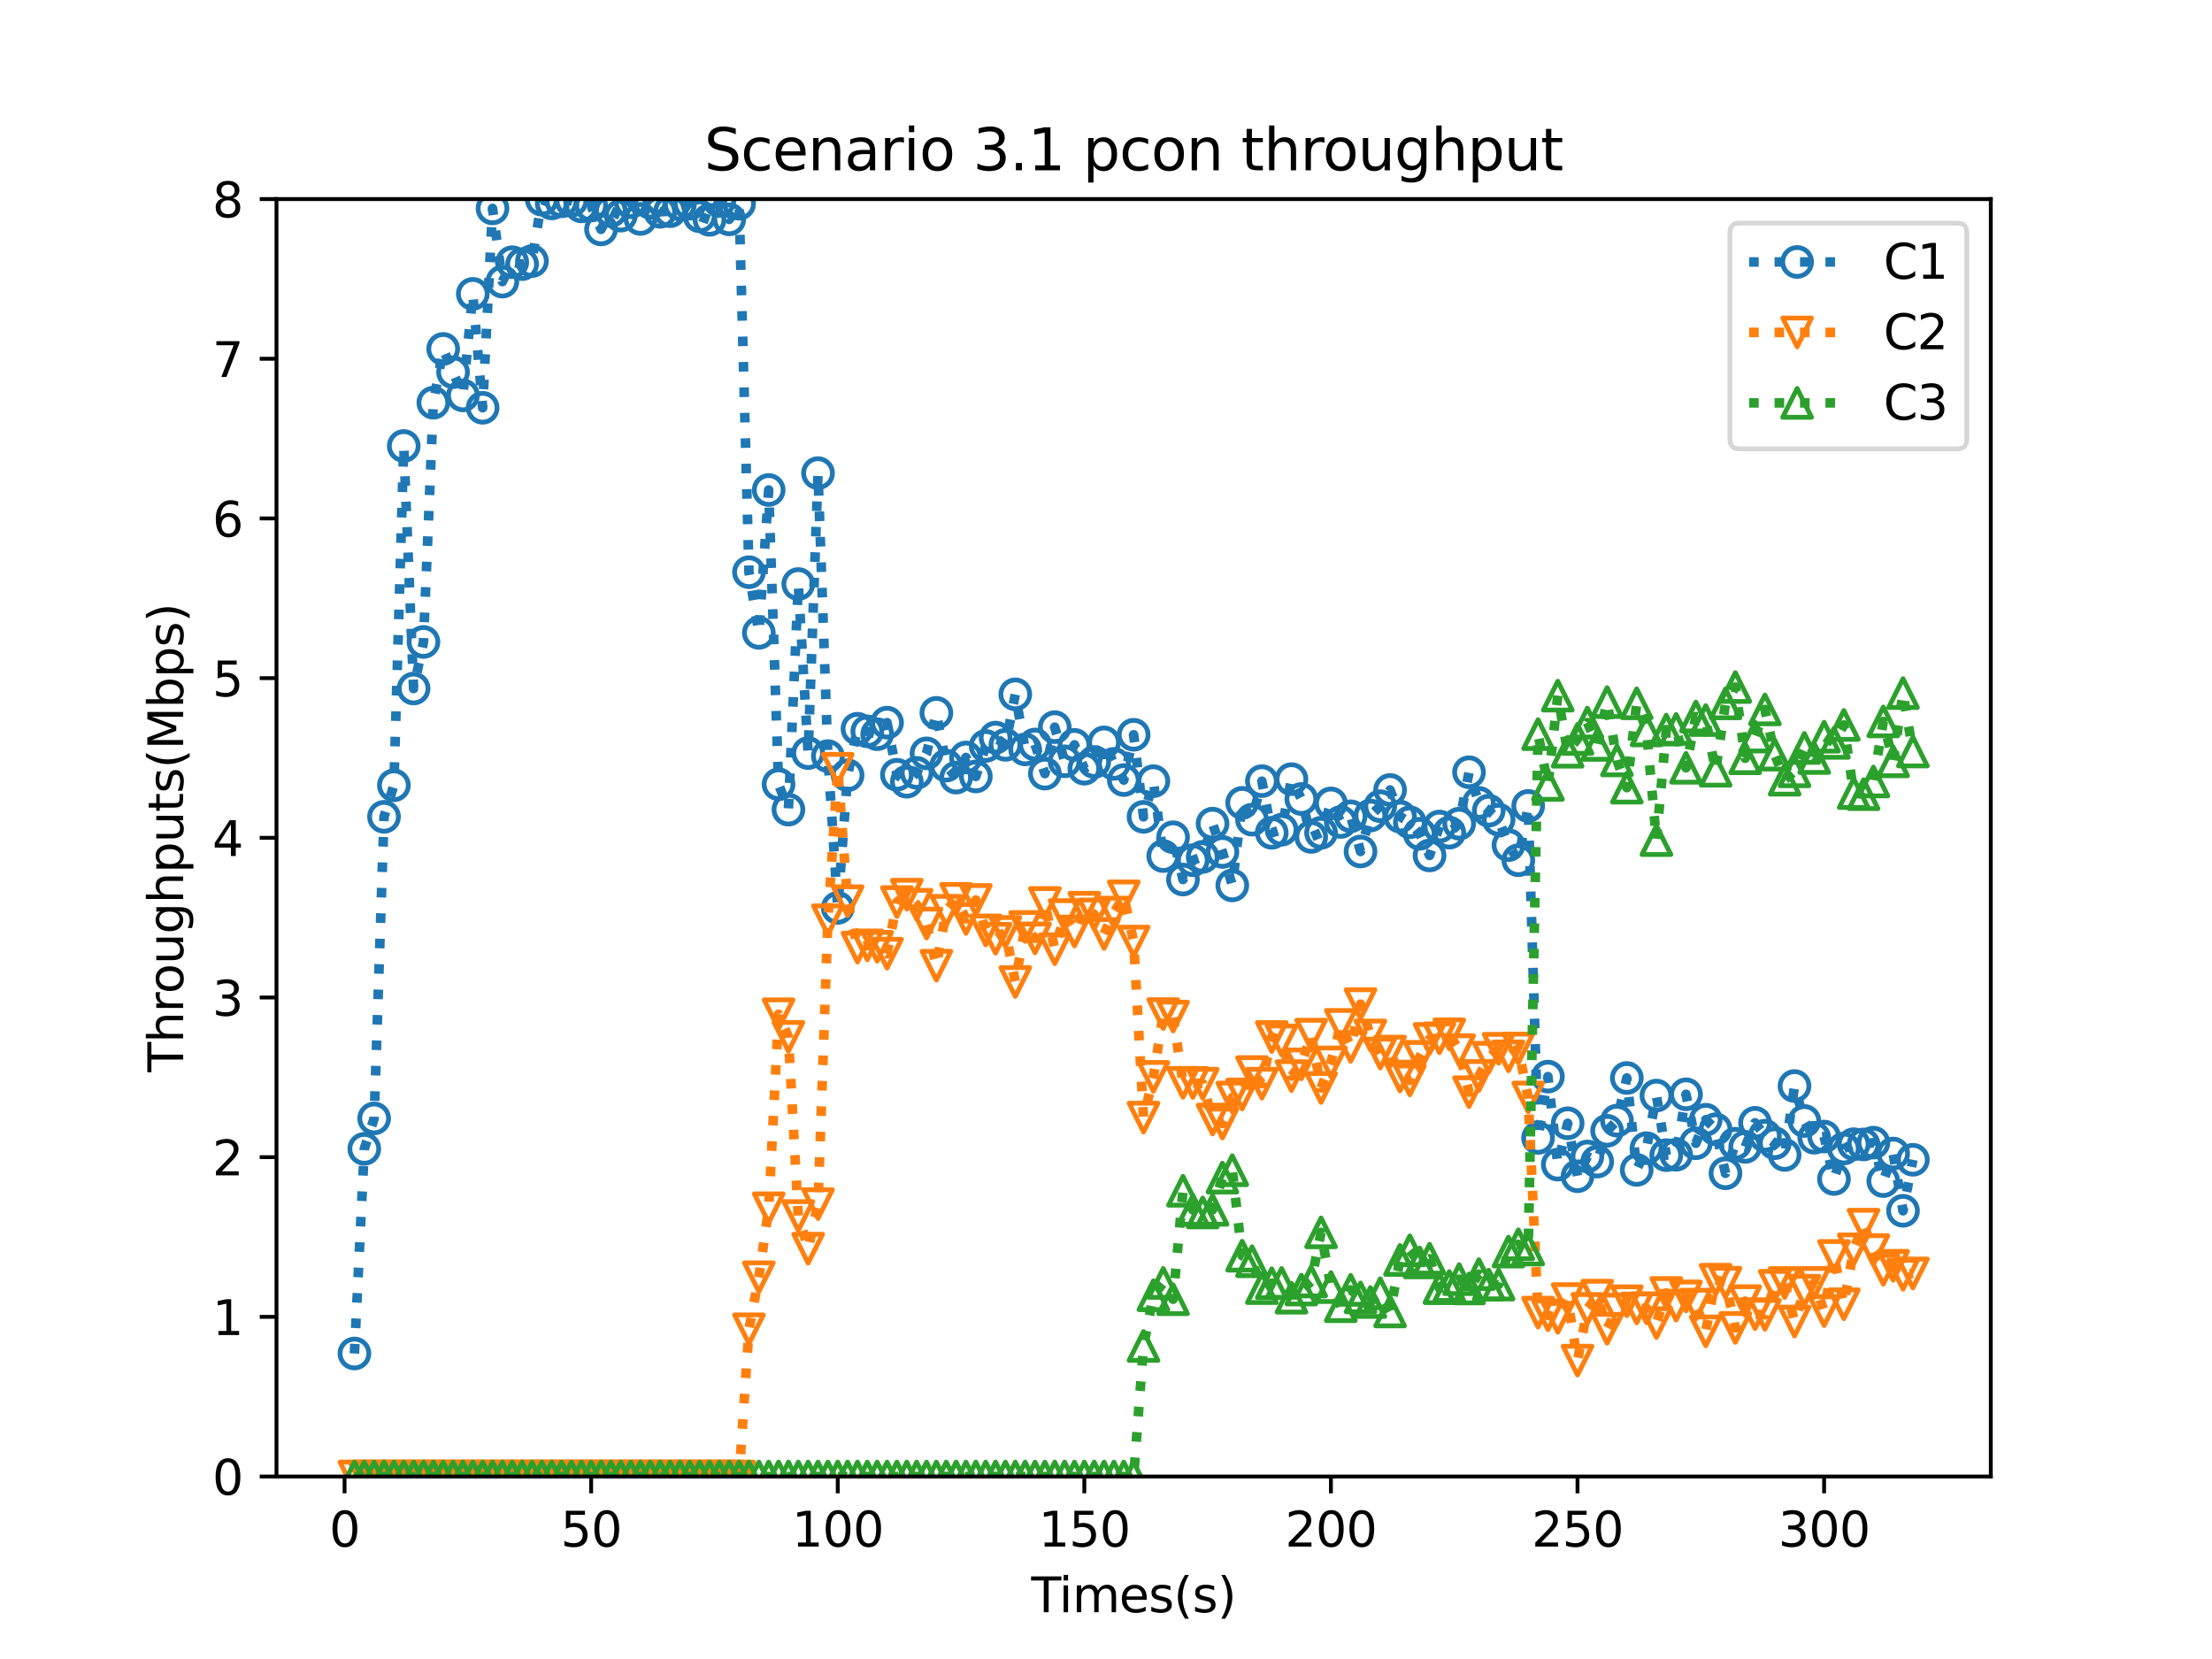 <?xml version="1.0" encoding="utf-8" standalone="no"?>
<!DOCTYPE svg PUBLIC "-//W3C//DTD SVG 1.1//EN"
  "http://www.w3.org/Graphics/SVG/1.1/DTD/svg11.dtd">
<svg height="345.6pt" version="1.1" viewBox="0 0 460.8 345.6" width="460.8pt" xmlns="http://www.w3.org/2000/svg" xmlns:xlink="http://www.w3.org/1999/xlink">
 <defs>
  <style type="text/css">*{stroke-linecap:butt;stroke-linejoin:round;}</style>
 </defs>
 <g id="figure_1">
  <g id="patch_1">
   <path d="M 0 345.6 
L 460.8 345.6 
L 460.8 0 
L 0 0 
z
" style="fill:#ffffff;"/>
  </g>
  <g id="axes_1">
   <g id="patch_2">
    <path d="M 57.6 307.584 
L 414.72 307.584 
L 414.72 41.472 
L 57.6 41.472 
z
" style="fill:#ffffff;"/>
   </g>
   <g id="matplotlib.axis_1">
    <g id="xtick_1">
     <g id="line2d_1">
      <defs>
       <path d="M 0 0 
L 0 3.5 
" id="m2b49dab42e" style="stroke:#000000;stroke-width:0.8;"/>
      </defs>
      <g>
       <use style="stroke:#000000;stroke-width:0.8;" x="71.778" xlink:href="#m2b49dab42e" y="307.584"/>
      </g>
     </g>
     <g id="text_1">
      <!-- 0 -->
      <g transform="translate(68.597 322.182)scale(0.1 -0.1)">
       <defs>
        <path d="M 2034 4250 
Q 1547 4250 1301 3770 
Q 1056 3291 1056 2328 
Q 1056 1369 1301 889 
Q 1547 409 2034 409 
Q 2525 409 2770 889 
Q 3016 1369 3016 2328 
Q 3016 3291 2770 3770 
Q 2525 4250 2034 4250 
z
M 2034 4750 
Q 2819 4750 3233 4129 
Q 3647 3509 3647 2328 
Q 3647 1150 3233 529 
Q 2819 -91 2034 -91 
Q 1250 -91 836 529 
Q 422 1150 422 2328 
Q 422 3509 836 4129 
Q 1250 4750 2034 4750 
z
" id="DejaVuSans-30" transform="scale(0.016)"/>
       </defs>
       <use xlink:href="#DejaVuSans-30"/>
      </g>
     </g>
    </g>
    <g id="xtick_2">
     <g id="line2d_2">
      <g>
       <use style="stroke:#000000;stroke-width:0.8;" x="123.147" xlink:href="#m2b49dab42e" y="307.584"/>
      </g>
     </g>
     <g id="text_2">
      <!-- 50 -->
      <g transform="translate(116.785 322.182)scale(0.1 -0.1)">
       <defs>
        <path d="M 691 4666 
L 3169 4666 
L 3169 4134 
L 1269 4134 
L 1269 2991 
Q 1406 3038 1543 3061 
Q 1681 3084 1819 3084 
Q 2600 3084 3056 2656 
Q 3513 2228 3513 1497 
Q 3513 744 3044 326 
Q 2575 -91 1722 -91 
Q 1428 -91 1123 -41 
Q 819 9 494 109 
L 494 744 
Q 775 591 1075 516 
Q 1375 441 1709 441 
Q 2250 441 2565 725 
Q 2881 1009 2881 1497 
Q 2881 1984 2565 2268 
Q 2250 2553 1709 2553 
Q 1456 2553 1204 2497 
Q 953 2441 691 2322 
L 691 4666 
z
" id="DejaVuSans-35" transform="scale(0.016)"/>
       </defs>
       <use xlink:href="#DejaVuSans-35"/>
       <use x="63.623" xlink:href="#DejaVuSans-30"/>
      </g>
     </g>
    </g>
    <g id="xtick_3">
     <g id="line2d_3">
      <g>
       <use style="stroke:#000000;stroke-width:0.8;" x="174.517" xlink:href="#m2b49dab42e" y="307.584"/>
      </g>
     </g>
     <g id="text_3">
      <!-- 100 -->
      <g transform="translate(164.973 322.182)scale(0.1 -0.1)">
       <defs>
        <path d="M 794 531 
L 1825 531 
L 1825 4091 
L 703 3866 
L 703 4441 
L 1819 4666 
L 2450 4666 
L 2450 531 
L 3481 531 
L 3481 0 
L 794 0 
L 794 531 
z
" id="DejaVuSans-31" transform="scale(0.016)"/>
       </defs>
       <use xlink:href="#DejaVuSans-31"/>
       <use x="63.623" xlink:href="#DejaVuSans-30"/>
       <use x="127.246" xlink:href="#DejaVuSans-30"/>
      </g>
     </g>
    </g>
    <g id="xtick_4">
     <g id="line2d_4">
      <g>
       <use style="stroke:#000000;stroke-width:0.8;" x="225.886" xlink:href="#m2b49dab42e" y="307.584"/>
      </g>
     </g>
     <g id="text_4">
      <!-- 150 -->
      <g transform="translate(216.342 322.182)scale(0.1 -0.1)">
       <use xlink:href="#DejaVuSans-31"/>
       <use x="63.623" xlink:href="#DejaVuSans-35"/>
       <use x="127.246" xlink:href="#DejaVuSans-30"/>
      </g>
     </g>
    </g>
    <g id="xtick_5">
     <g id="line2d_5">
      <g>
       <use style="stroke:#000000;stroke-width:0.8;" x="277.256" xlink:href="#m2b49dab42e" y="307.584"/>
      </g>
     </g>
     <g id="text_5">
      <!-- 200 -->
      <g transform="translate(267.712 322.182)scale(0.1 -0.1)">
       <defs>
        <path d="M 1228 531 
L 3431 531 
L 3431 0 
L 469 0 
L 469 531 
Q 828 903 1448 1529 
Q 2069 2156 2228 2338 
Q 2531 2678 2651 2914 
Q 2772 3150 2772 3378 
Q 2772 3750 2511 3984 
Q 2250 4219 1831 4219 
Q 1534 4219 1204 4116 
Q 875 4013 500 3803 
L 500 4441 
Q 881 4594 1212 4672 
Q 1544 4750 1819 4750 
Q 2544 4750 2975 4387 
Q 3406 4025 3406 3419 
Q 3406 3131 3298 2873 
Q 3191 2616 2906 2266 
Q 2828 2175 2409 1742 
Q 1991 1309 1228 531 
z
" id="DejaVuSans-32" transform="scale(0.016)"/>
       </defs>
       <use xlink:href="#DejaVuSans-32"/>
       <use x="63.623" xlink:href="#DejaVuSans-30"/>
       <use x="127.246" xlink:href="#DejaVuSans-30"/>
      </g>
     </g>
    </g>
    <g id="xtick_6">
     <g id="line2d_6">
      <g>
       <use style="stroke:#000000;stroke-width:0.8;" x="328.625" xlink:href="#m2b49dab42e" y="307.584"/>
      </g>
     </g>
     <g id="text_6">
      <!-- 250 -->
      <g transform="translate(319.081 322.182)scale(0.1 -0.1)">
       <use xlink:href="#DejaVuSans-32"/>
       <use x="63.623" xlink:href="#DejaVuSans-35"/>
       <use x="127.246" xlink:href="#DejaVuSans-30"/>
      </g>
     </g>
    </g>
    <g id="xtick_7">
     <g id="line2d_7">
      <g>
       <use style="stroke:#000000;stroke-width:0.8;" x="379.994" xlink:href="#m2b49dab42e" y="307.584"/>
      </g>
     </g>
     <g id="text_7">
      <!-- 300 -->
      <g transform="translate(370.451 322.182)scale(0.1 -0.1)">
       <defs>
        <path d="M 2597 2516 
Q 3050 2419 3304 2112 
Q 3559 1806 3559 1356 
Q 3559 666 3084 287 
Q 2609 -91 1734 -91 
Q 1441 -91 1130 -33 
Q 819 25 488 141 
L 488 750 
Q 750 597 1062 519 
Q 1375 441 1716 441 
Q 2309 441 2620 675 
Q 2931 909 2931 1356 
Q 2931 1769 2642 2001 
Q 2353 2234 1838 2234 
L 1294 2234 
L 1294 2753 
L 1863 2753 
Q 2328 2753 2575 2939 
Q 2822 3125 2822 3475 
Q 2822 3834 2567 4026 
Q 2313 4219 1838 4219 
Q 1578 4219 1281 4162 
Q 984 4106 628 3988 
L 628 4550 
Q 988 4650 1302 4700 
Q 1616 4750 1894 4750 
Q 2613 4750 3031 4423 
Q 3450 4097 3450 3541 
Q 3450 3153 3228 2886 
Q 3006 2619 2597 2516 
z
" id="DejaVuSans-33" transform="scale(0.016)"/>
       </defs>
       <use xlink:href="#DejaVuSans-33"/>
       <use x="63.623" xlink:href="#DejaVuSans-30"/>
       <use x="127.246" xlink:href="#DejaVuSans-30"/>
      </g>
     </g>
    </g>
    <g id="text_8">
     <!-- Times(s) -->
     <g transform="translate(214.815 335.861)scale(0.1 -0.1)">
      <defs>
       <path d="M -19 4666 
L 3928 4666 
L 3928 4134 
L 2272 4134 
L 2272 0 
L 1638 0 
L 1638 4134 
L -19 4134 
L -19 4666 
z
" id="DejaVuSans-54" transform="scale(0.016)"/>
       <path d="M 603 3500 
L 1178 3500 
L 1178 0 
L 603 0 
L 603 3500 
z
M 603 4863 
L 1178 4863 
L 1178 4134 
L 603 4134 
L 603 4863 
z
" id="DejaVuSans-69" transform="scale(0.016)"/>
       <path d="M 3328 2828 
Q 3544 3216 3844 3400 
Q 4144 3584 4550 3584 
Q 5097 3584 5394 3201 
Q 5691 2819 5691 2113 
L 5691 0 
L 5113 0 
L 5113 2094 
Q 5113 2597 4934 2840 
Q 4756 3084 4391 3084 
Q 3944 3084 3684 2787 
Q 3425 2491 3425 1978 
L 3425 0 
L 2847 0 
L 2847 2094 
Q 2847 2600 2669 2842 
Q 2491 3084 2119 3084 
Q 1678 3084 1418 2786 
Q 1159 2488 1159 1978 
L 1159 0 
L 581 0 
L 581 3500 
L 1159 3500 
L 1159 2956 
Q 1356 3278 1631 3431 
Q 1906 3584 2284 3584 
Q 2666 3584 2933 3390 
Q 3200 3197 3328 2828 
z
" id="DejaVuSans-6d" transform="scale(0.016)"/>
       <path d="M 3597 1894 
L 3597 1613 
L 953 1613 
Q 991 1019 1311 708 
Q 1631 397 2203 397 
Q 2534 397 2845 478 
Q 3156 559 3463 722 
L 3463 178 
Q 3153 47 2828 -22 
Q 2503 -91 2169 -91 
Q 1331 -91 842 396 
Q 353 884 353 1716 
Q 353 2575 817 3079 
Q 1281 3584 2069 3584 
Q 2775 3584 3186 3129 
Q 3597 2675 3597 1894 
z
M 3022 2063 
Q 3016 2534 2758 2815 
Q 2500 3097 2075 3097 
Q 1594 3097 1305 2825 
Q 1016 2553 972 2059 
L 3022 2063 
z
" id="DejaVuSans-65" transform="scale(0.016)"/>
       <path d="M 2834 3397 
L 2834 2853 
Q 2591 2978 2328 3040 
Q 2066 3103 1784 3103 
Q 1356 3103 1142 2972 
Q 928 2841 928 2578 
Q 928 2378 1081 2264 
Q 1234 2150 1697 2047 
L 1894 2003 
Q 2506 1872 2764 1633 
Q 3022 1394 3022 966 
Q 3022 478 2636 193 
Q 2250 -91 1575 -91 
Q 1294 -91 989 -36 
Q 684 19 347 128 
L 347 722 
Q 666 556 975 473 
Q 1284 391 1588 391 
Q 1994 391 2212 530 
Q 2431 669 2431 922 
Q 2431 1156 2273 1281 
Q 2116 1406 1581 1522 
L 1381 1569 
Q 847 1681 609 1914 
Q 372 2147 372 2553 
Q 372 3047 722 3315 
Q 1072 3584 1716 3584 
Q 2034 3584 2315 3537 
Q 2597 3491 2834 3397 
z
" id="DejaVuSans-73" transform="scale(0.016)"/>
       <path d="M 1984 4856 
Q 1566 4138 1362 3434 
Q 1159 2731 1159 2009 
Q 1159 1288 1364 580 
Q 1569 -128 1984 -844 
L 1484 -844 
Q 1016 -109 783 600 
Q 550 1309 550 2009 
Q 550 2706 781 3412 
Q 1013 4119 1484 4856 
L 1984 4856 
z
" id="DejaVuSans-28" transform="scale(0.016)"/>
       <path d="M 513 4856 
L 1013 4856 
Q 1481 4119 1714 3412 
Q 1947 2706 1947 2009 
Q 1947 1309 1714 600 
Q 1481 -109 1013 -844 
L 513 -844 
Q 928 -128 1133 580 
Q 1338 1288 1338 2009 
Q 1338 2731 1133 3434 
Q 928 4138 513 4856 
z
" id="DejaVuSans-29" transform="scale(0.016)"/>
      </defs>
      <use xlink:href="#DejaVuSans-54"/>
      <use x="57.959" xlink:href="#DejaVuSans-69"/>
      <use x="85.742" xlink:href="#DejaVuSans-6d"/>
      <use x="183.154" xlink:href="#DejaVuSans-65"/>
      <use x="244.678" xlink:href="#DejaVuSans-73"/>
      <use x="296.777" xlink:href="#DejaVuSans-28"/>
      <use x="335.791" xlink:href="#DejaVuSans-73"/>
      <use x="387.891" xlink:href="#DejaVuSans-29"/>
     </g>
    </g>
   </g>
   <g id="matplotlib.axis_2">
    <g id="ytick_1">
     <g id="line2d_8">
      <defs>
       <path d="M 0 0 
L -3.5 0 
" id="md493d2e785" style="stroke:#000000;stroke-width:0.8;"/>
      </defs>
      <g>
       <use style="stroke:#000000;stroke-width:0.8;" x="57.6" xlink:href="#md493d2e785" y="307.584"/>
      </g>
     </g>
     <g id="text_9">
      <!-- 0 -->
      <g transform="translate(44.237 311.383)scale(0.1 -0.1)">
       <use xlink:href="#DejaVuSans-30"/>
      </g>
     </g>
    </g>
    <g id="ytick_2">
     <g id="line2d_9">
      <g>
       <use style="stroke:#000000;stroke-width:0.8;" x="57.6" xlink:href="#md493d2e785" y="274.32"/>
      </g>
     </g>
     <g id="text_10">
      <!-- 1 -->
      <g transform="translate(44.237 278.119)scale(0.1 -0.1)">
       <use xlink:href="#DejaVuSans-31"/>
      </g>
     </g>
    </g>
    <g id="ytick_3">
     <g id="line2d_10">
      <g>
       <use style="stroke:#000000;stroke-width:0.8;" x="57.6" xlink:href="#md493d2e785" y="241.056"/>
      </g>
     </g>
     <g id="text_11">
      <!-- 2 -->
      <g transform="translate(44.237 244.855)scale(0.1 -0.1)">
       <use xlink:href="#DejaVuSans-32"/>
      </g>
     </g>
    </g>
    <g id="ytick_4">
     <g id="line2d_11">
      <g>
       <use style="stroke:#000000;stroke-width:0.8;" x="57.6" xlink:href="#md493d2e785" y="207.792"/>
      </g>
     </g>
     <g id="text_12">
      <!-- 3 -->
      <g transform="translate(44.237 211.591)scale(0.1 -0.1)">
       <use xlink:href="#DejaVuSans-33"/>
      </g>
     </g>
    </g>
    <g id="ytick_5">
     <g id="line2d_12">
      <g>
       <use style="stroke:#000000;stroke-width:0.8;" x="57.6" xlink:href="#md493d2e785" y="174.528"/>
      </g>
     </g>
     <g id="text_13">
      <!-- 4 -->
      <g transform="translate(44.237 178.327)scale(0.1 -0.1)">
       <defs>
        <path d="M 2419 4116 
L 825 1625 
L 2419 1625 
L 2419 4116 
z
M 2253 4666 
L 3047 4666 
L 3047 1625 
L 3713 1625 
L 3713 1100 
L 3047 1100 
L 3047 0 
L 2419 0 
L 2419 1100 
L 313 1100 
L 313 1709 
L 2253 4666 
z
" id="DejaVuSans-34" transform="scale(0.016)"/>
       </defs>
       <use xlink:href="#DejaVuSans-34"/>
      </g>
     </g>
    </g>
    <g id="ytick_6">
     <g id="line2d_13">
      <g>
       <use style="stroke:#000000;stroke-width:0.8;" x="57.6" xlink:href="#md493d2e785" y="141.264"/>
      </g>
     </g>
     <g id="text_14">
      <!-- 5 -->
      <g transform="translate(44.237 145.063)scale(0.1 -0.1)">
       <use xlink:href="#DejaVuSans-35"/>
      </g>
     </g>
    </g>
    <g id="ytick_7">
     <g id="line2d_14">
      <g>
       <use style="stroke:#000000;stroke-width:0.8;" x="57.6" xlink:href="#md493d2e785" y="108"/>
      </g>
     </g>
     <g id="text_15">
      <!-- 6 -->
      <g transform="translate(44.237 111.799)scale(0.1 -0.1)">
       <defs>
        <path d="M 2113 2584 
Q 1688 2584 1439 2293 
Q 1191 2003 1191 1497 
Q 1191 994 1439 701 
Q 1688 409 2113 409 
Q 2538 409 2786 701 
Q 3034 994 3034 1497 
Q 3034 2003 2786 2293 
Q 2538 2584 2113 2584 
z
M 3366 4563 
L 3366 3988 
Q 3128 4100 2886 4159 
Q 2644 4219 2406 4219 
Q 1781 4219 1451 3797 
Q 1122 3375 1075 2522 
Q 1259 2794 1537 2939 
Q 1816 3084 2150 3084 
Q 2853 3084 3261 2657 
Q 3669 2231 3669 1497 
Q 3669 778 3244 343 
Q 2819 -91 2113 -91 
Q 1303 -91 875 529 
Q 447 1150 447 2328 
Q 447 3434 972 4092 
Q 1497 4750 2381 4750 
Q 2619 4750 2861 4703 
Q 3103 4656 3366 4563 
z
" id="DejaVuSans-36" transform="scale(0.016)"/>
       </defs>
       <use xlink:href="#DejaVuSans-36"/>
      </g>
     </g>
    </g>
    <g id="ytick_8">
     <g id="line2d_15">
      <g>
       <use style="stroke:#000000;stroke-width:0.8;" x="57.6" xlink:href="#md493d2e785" y="74.736"/>
      </g>
     </g>
     <g id="text_16">
      <!-- 7 -->
      <g transform="translate(44.237 78.535)scale(0.1 -0.1)">
       <defs>
        <path d="M 525 4666 
L 3525 4666 
L 3525 4397 
L 1831 0 
L 1172 0 
L 2766 4134 
L 525 4134 
L 525 4666 
z
" id="DejaVuSans-37" transform="scale(0.016)"/>
       </defs>
       <use xlink:href="#DejaVuSans-37"/>
      </g>
     </g>
    </g>
    <g id="ytick_9">
     <g id="line2d_16">
      <g>
       <use style="stroke:#000000;stroke-width:0.8;" x="57.6" xlink:href="#md493d2e785" y="41.472"/>
      </g>
     </g>
     <g id="text_17">
      <!-- 8 -->
      <g transform="translate(44.237 45.271)scale(0.1 -0.1)">
       <defs>
        <path d="M 2034 2216 
Q 1584 2216 1326 1975 
Q 1069 1734 1069 1313 
Q 1069 891 1326 650 
Q 1584 409 2034 409 
Q 2484 409 2743 651 
Q 3003 894 3003 1313 
Q 3003 1734 2745 1975 
Q 2488 2216 2034 2216 
z
M 1403 2484 
Q 997 2584 770 2862 
Q 544 3141 544 3541 
Q 544 4100 942 4425 
Q 1341 4750 2034 4750 
Q 2731 4750 3128 4425 
Q 3525 4100 3525 3541 
Q 3525 3141 3298 2862 
Q 3072 2584 2669 2484 
Q 3125 2378 3379 2068 
Q 3634 1759 3634 1313 
Q 3634 634 3220 271 
Q 2806 -91 2034 -91 
Q 1263 -91 848 271 
Q 434 634 434 1313 
Q 434 1759 690 2068 
Q 947 2378 1403 2484 
z
M 1172 3481 
Q 1172 3119 1398 2916 
Q 1625 2713 2034 2713 
Q 2441 2713 2670 2916 
Q 2900 3119 2900 3481 
Q 2900 3844 2670 4047 
Q 2441 4250 2034 4250 
Q 1625 4250 1398 4047 
Q 1172 3844 1172 3481 
z
" id="DejaVuSans-38" transform="scale(0.016)"/>
       </defs>
       <use xlink:href="#DejaVuSans-38"/>
      </g>
     </g>
    </g>
    <g id="text_18">
     <!-- Throughputs(Mbps) -->
     <g transform="translate(38.158 223.341)rotate(-90)scale(0.1 -0.1)">
      <defs>
       <path d="M 3513 2113 
L 3513 0 
L 2938 0 
L 2938 2094 
Q 2938 2591 2744 2837 
Q 2550 3084 2163 3084 
Q 1697 3084 1428 2787 
Q 1159 2491 1159 1978 
L 1159 0 
L 581 0 
L 581 4863 
L 1159 4863 
L 1159 2956 
Q 1366 3272 1645 3428 
Q 1925 3584 2291 3584 
Q 2894 3584 3203 3211 
Q 3513 2838 3513 2113 
z
" id="DejaVuSans-68" transform="scale(0.016)"/>
       <path d="M 2631 2963 
Q 2534 3019 2420 3045 
Q 2306 3072 2169 3072 
Q 1681 3072 1420 2755 
Q 1159 2438 1159 1844 
L 1159 0 
L 581 0 
L 581 3500 
L 1159 3500 
L 1159 2956 
Q 1341 3275 1631 3429 
Q 1922 3584 2338 3584 
Q 2397 3584 2469 3576 
Q 2541 3569 2628 3553 
L 2631 2963 
z
" id="DejaVuSans-72" transform="scale(0.016)"/>
       <path d="M 1959 3097 
Q 1497 3097 1228 2736 
Q 959 2375 959 1747 
Q 959 1119 1226 758 
Q 1494 397 1959 397 
Q 2419 397 2687 759 
Q 2956 1122 2956 1747 
Q 2956 2369 2687 2733 
Q 2419 3097 1959 3097 
z
M 1959 3584 
Q 2709 3584 3137 3096 
Q 3566 2609 3566 1747 
Q 3566 888 3137 398 
Q 2709 -91 1959 -91 
Q 1206 -91 779 398 
Q 353 888 353 1747 
Q 353 2609 779 3096 
Q 1206 3584 1959 3584 
z
" id="DejaVuSans-6f" transform="scale(0.016)"/>
       <path d="M 544 1381 
L 544 3500 
L 1119 3500 
L 1119 1403 
Q 1119 906 1312 657 
Q 1506 409 1894 409 
Q 2359 409 2629 706 
Q 2900 1003 2900 1516 
L 2900 3500 
L 3475 3500 
L 3475 0 
L 2900 0 
L 2900 538 
Q 2691 219 2414 64 
Q 2138 -91 1772 -91 
Q 1169 -91 856 284 
Q 544 659 544 1381 
z
M 1991 3584 
L 1991 3584 
z
" id="DejaVuSans-75" transform="scale(0.016)"/>
       <path d="M 2906 1791 
Q 2906 2416 2648 2759 
Q 2391 3103 1925 3103 
Q 1463 3103 1205 2759 
Q 947 2416 947 1791 
Q 947 1169 1205 825 
Q 1463 481 1925 481 
Q 2391 481 2648 825 
Q 2906 1169 2906 1791 
z
M 3481 434 
Q 3481 -459 3084 -895 
Q 2688 -1331 1869 -1331 
Q 1566 -1331 1297 -1286 
Q 1028 -1241 775 -1147 
L 775 -588 
Q 1028 -725 1275 -790 
Q 1522 -856 1778 -856 
Q 2344 -856 2625 -561 
Q 2906 -266 2906 331 
L 2906 616 
Q 2728 306 2450 153 
Q 2172 0 1784 0 
Q 1141 0 747 490 
Q 353 981 353 1791 
Q 353 2603 747 3093 
Q 1141 3584 1784 3584 
Q 2172 3584 2450 3431 
Q 2728 3278 2906 2969 
L 2906 3500 
L 3481 3500 
L 3481 434 
z
" id="DejaVuSans-67" transform="scale(0.016)"/>
       <path d="M 1159 525 
L 1159 -1331 
L 581 -1331 
L 581 3500 
L 1159 3500 
L 1159 2969 
Q 1341 3281 1617 3432 
Q 1894 3584 2278 3584 
Q 2916 3584 3314 3078 
Q 3713 2572 3713 1747 
Q 3713 922 3314 415 
Q 2916 -91 2278 -91 
Q 1894 -91 1617 61 
Q 1341 213 1159 525 
z
M 3116 1747 
Q 3116 2381 2855 2742 
Q 2594 3103 2138 3103 
Q 1681 3103 1420 2742 
Q 1159 2381 1159 1747 
Q 1159 1113 1420 752 
Q 1681 391 2138 391 
Q 2594 391 2855 752 
Q 3116 1113 3116 1747 
z
" id="DejaVuSans-70" transform="scale(0.016)"/>
       <path d="M 1172 4494 
L 1172 3500 
L 2356 3500 
L 2356 3053 
L 1172 3053 
L 1172 1153 
Q 1172 725 1289 603 
Q 1406 481 1766 481 
L 2356 481 
L 2356 0 
L 1766 0 
Q 1100 0 847 248 
Q 594 497 594 1153 
L 594 3053 
L 172 3053 
L 172 3500 
L 594 3500 
L 594 4494 
L 1172 4494 
z
" id="DejaVuSans-74" transform="scale(0.016)"/>
       <path d="M 628 4666 
L 1569 4666 
L 2759 1491 
L 3956 4666 
L 4897 4666 
L 4897 0 
L 4281 0 
L 4281 4097 
L 3078 897 
L 2444 897 
L 1241 4097 
L 1241 0 
L 628 0 
L 628 4666 
z
" id="DejaVuSans-4d" transform="scale(0.016)"/>
       <path d="M 3116 1747 
Q 3116 2381 2855 2742 
Q 2594 3103 2138 3103 
Q 1681 3103 1420 2742 
Q 1159 2381 1159 1747 
Q 1159 1113 1420 752 
Q 1681 391 2138 391 
Q 2594 391 2855 752 
Q 3116 1113 3116 1747 
z
M 1159 2969 
Q 1341 3281 1617 3432 
Q 1894 3584 2278 3584 
Q 2916 3584 3314 3078 
Q 3713 2572 3713 1747 
Q 3713 922 3314 415 
Q 2916 -91 2278 -91 
Q 1894 -91 1617 61 
Q 1341 213 1159 525 
L 1159 0 
L 581 0 
L 581 4863 
L 1159 4863 
L 1159 2969 
z
" id="DejaVuSans-62" transform="scale(0.016)"/>
      </defs>
      <use xlink:href="#DejaVuSans-54"/>
      <use x="61.084" xlink:href="#DejaVuSans-68"/>
      <use x="124.463" xlink:href="#DejaVuSans-72"/>
      <use x="163.326" xlink:href="#DejaVuSans-6f"/>
      <use x="224.508" xlink:href="#DejaVuSans-75"/>
      <use x="287.887" xlink:href="#DejaVuSans-67"/>
      <use x="351.363" xlink:href="#DejaVuSans-68"/>
      <use x="414.742" xlink:href="#DejaVuSans-70"/>
      <use x="478.219" xlink:href="#DejaVuSans-75"/>
      <use x="541.598" xlink:href="#DejaVuSans-74"/>
      <use x="580.807" xlink:href="#DejaVuSans-73"/>
      <use x="632.906" xlink:href="#DejaVuSans-28"/>
      <use x="671.92" xlink:href="#DejaVuSans-4d"/>
      <use x="758.199" xlink:href="#DejaVuSans-62"/>
      <use x="821.676" xlink:href="#DejaVuSans-70"/>
      <use x="885.152" xlink:href="#DejaVuSans-73"/>
      <use x="937.252" xlink:href="#DejaVuSans-29"/>
     </g>
    </g>
   </g>
   <g id="line2d_17">
    <path clip-path="url(#pf8199d534d)" d="M 73.833 281.958 
L 75.888 239.323 
L 77.942 232.987 
L 79.997 170.153 
L 82.052 163.588 
L 84.107 92.911 
L 86.161 143.43 
L 88.216 133.73 
L 90.271 83.883 
L 92.326 72.688 
L 96.435 82.368 
L 98.49 61.215 
L 100.545 84.945 
L 102.6 43.414 
L 104.654 58.662 
L 106.709 54.622 
L 108.764 55.025 
L 110.819 54.384 
L 112.873 41.596 
L 114.928 42.377 
L 116.983 41.943 
L 119.038 41.816 
L 121.093 42.994 
L 123.147 42.822 
L 125.202 47.785 
L 127.257 43.968 
L 129.312 44.919 
L 131.366 42.118 
L 133.421 45.608 
L 135.476 42.235 
L 137.531 44.126 
L 139.586 43.995 
L 141.64 42.617 
L 143.695 42.44 
L 145.75 45.065 
L 147.805 45.794 
L 149.859 41.855 
L 151.914 45.698 
L 153.969 42.438 
L 156.024 119.198 
L 158.079 131.836 
L 160.133 102.074 
L 162.188 163.375 
L 164.243 168.652 
L 166.298 121.669 
L 168.352 156.883 
L 170.407 98.565 
L 172.462 157.514 
L 174.517 189.128 
L 176.572 161.498 
L 178.626 151.811 
L 182.736 152.948 
L 184.791 150.541 
L 186.845 161.397 
L 188.9 162.849 
L 190.955 160.999 
L 193.01 156.935 
L 195.064 148.499 
L 197.119 159.49 
L 199.174 161.989 
L 201.229 157.794 
L 203.284 161.746 
L 205.338 155.396 
L 207.393 153.657 
L 209.448 155.162 
L 211.503 144.642 
L 213.557 156.114 
L 215.612 155.097 
L 217.667 161.157 
L 219.722 151.48 
L 221.777 158.594 
L 223.831 155.166 
L 225.886 160.133 
L 227.941 158.742 
L 229.996 154.654 
L 232.05 159.122 
L 234.105 162.5 
L 236.16 153.066 
L 238.215 170.161 
L 240.27 162.732 
L 242.324 178.334 
L 244.379 174.415 
L 246.434 183.223 
L 248.489 179.195 
L 250.543 178.499 
L 252.598 171.582 
L 254.653 177.473 
L 256.708 184.445 
L 258.763 167.248 
L 260.817 170.75 
L 262.872 162.726 
L 264.927 173.485 
L 266.982 172.842 
L 269.036 162.311 
L 271.091 166.446 
L 273.146 174.345 
L 275.201 173.479 
L 277.256 167.368 
L 279.31 171.227 
L 281.365 170.045 
L 283.42 177.38 
L 285.475 169.888 
L 287.529 167.947 
L 289.584 164.566 
L 291.639 170.103 
L 293.694 171.296 
L 295.748 173.695 
L 297.803 178.207 
L 299.858 172.181 
L 301.913 173.453 
L 303.968 171.589 
L 306.022 160.875 
L 308.077 167.253 
L 310.132 168.873 
L 312.187 170.75 
L 314.241 176.055 
L 316.296 179.202 
L 318.351 167.889 
L 320.406 237.04 
L 322.461 224.275 
L 324.515 242.611 
L 326.57 234 
L 328.625 245.028 
L 330.68 240.912 
L 332.734 241.98 
L 334.789 235.564 
L 336.844 233.448 
L 338.899 224.564 
L 340.954 243.712 
L 343.008 239.181 
L 345.063 228.227 
L 347.118 240.638 
L 349.173 240.556 
L 351.227 227.96 
L 353.282 238.164 
L 355.337 233.263 
L 357.392 235.238 
L 359.447 244.412 
L 361.501 238.252 
L 363.556 238.914 
L 365.611 233.903 
L 367.666 236.586 
L 369.72 238.149 
L 371.775 240.596 
L 373.83 226.242 
L 375.885 233.52 
L 377.94 237.015 
L 379.994 236.766 
L 382.049 245.602 
L 384.104 239.253 
L 386.159 238.36 
L 388.213 238.41 
L 390.268 238.029 
L 392.323 246.044 
L 394.378 240.303 
L 396.432 252.229 
L 398.487 241.603 
L 398.487 241.603 
" style="fill:none;stroke:#1f77b4;stroke-dasharray:2,3.3;stroke-dashoffset:0;stroke-width:2;"/>
    <defs>
     <path d="M 0 3 
C 0.796 3 1.559 2.684 2.121 2.121 
C 2.684 1.559 3 0.796 3 0 
C 3 -0.796 2.684 -1.559 2.121 -2.121 
C 1.559 -2.684 0.796 -3 0 -3 
C -0.796 -3 -1.559 -2.684 -2.121 -2.121 
C -2.684 -1.559 -3 -0.796 -3 0 
C -3 0.796 -2.684 1.559 -2.121 2.121 
C -1.559 2.684 -0.796 3 0 3 
z
" id="m17532b6b6b" style="stroke:#1f77b4;"/>
    </defs>
    <g clip-path="url(#pf8199d534d)">
     <use style="fill-opacity:0;stroke:#1f77b4;" x="73.833" xlink:href="#m17532b6b6b" y="281.958"/>
     <use style="fill-opacity:0;stroke:#1f77b4;" x="75.888" xlink:href="#m17532b6b6b" y="239.323"/>
     <use style="fill-opacity:0;stroke:#1f77b4;" x="77.942" xlink:href="#m17532b6b6b" y="232.987"/>
     <use style="fill-opacity:0;stroke:#1f77b4;" x="79.997" xlink:href="#m17532b6b6b" y="170.153"/>
     <use style="fill-opacity:0;stroke:#1f77b4;" x="82.052" xlink:href="#m17532b6b6b" y="163.588"/>
     <use style="fill-opacity:0;stroke:#1f77b4;" x="84.107" xlink:href="#m17532b6b6b" y="92.911"/>
     <use style="fill-opacity:0;stroke:#1f77b4;" x="86.161" xlink:href="#m17532b6b6b" y="143.43"/>
     <use style="fill-opacity:0;stroke:#1f77b4;" x="88.216" xlink:href="#m17532b6b6b" y="133.73"/>
     <use style="fill-opacity:0;stroke:#1f77b4;" x="90.271" xlink:href="#m17532b6b6b" y="83.883"/>
     <use style="fill-opacity:0;stroke:#1f77b4;" x="92.326" xlink:href="#m17532b6b6b" y="72.688"/>
     <use style="fill-opacity:0;stroke:#1f77b4;" x="94.38" xlink:href="#m17532b6b6b" y="77.535"/>
     <use style="fill-opacity:0;stroke:#1f77b4;" x="96.435" xlink:href="#m17532b6b6b" y="82.368"/>
     <use style="fill-opacity:0;stroke:#1f77b4;" x="98.49" xlink:href="#m17532b6b6b" y="61.215"/>
     <use style="fill-opacity:0;stroke:#1f77b4;" x="100.545" xlink:href="#m17532b6b6b" y="84.945"/>
     <use style="fill-opacity:0;stroke:#1f77b4;" x="102.6" xlink:href="#m17532b6b6b" y="43.414"/>
     <use style="fill-opacity:0;stroke:#1f77b4;" x="104.654" xlink:href="#m17532b6b6b" y="58.662"/>
     <use style="fill-opacity:0;stroke:#1f77b4;" x="106.709" xlink:href="#m17532b6b6b" y="54.622"/>
     <use style="fill-opacity:0;stroke:#1f77b4;" x="108.764" xlink:href="#m17532b6b6b" y="55.025"/>
     <use style="fill-opacity:0;stroke:#1f77b4;" x="110.819" xlink:href="#m17532b6b6b" y="54.384"/>
     <use style="fill-opacity:0;stroke:#1f77b4;" x="112.873" xlink:href="#m17532b6b6b" y="41.596"/>
     <use style="fill-opacity:0;stroke:#1f77b4;" x="114.928" xlink:href="#m17532b6b6b" y="42.377"/>
     <use style="fill-opacity:0;stroke:#1f77b4;" x="116.983" xlink:href="#m17532b6b6b" y="41.943"/>
     <use style="fill-opacity:0;stroke:#1f77b4;" x="119.038" xlink:href="#m17532b6b6b" y="41.816"/>
     <use style="fill-opacity:0;stroke:#1f77b4;" x="121.093" xlink:href="#m17532b6b6b" y="42.994"/>
     <use style="fill-opacity:0;stroke:#1f77b4;" x="123.147" xlink:href="#m17532b6b6b" y="42.822"/>
     <use style="fill-opacity:0;stroke:#1f77b4;" x="125.202" xlink:href="#m17532b6b6b" y="47.785"/>
     <use style="fill-opacity:0;stroke:#1f77b4;" x="127.257" xlink:href="#m17532b6b6b" y="43.968"/>
     <use style="fill-opacity:0;stroke:#1f77b4;" x="129.312" xlink:href="#m17532b6b6b" y="44.919"/>
     <use style="fill-opacity:0;stroke:#1f77b4;" x="131.366" xlink:href="#m17532b6b6b" y="42.118"/>
     <use style="fill-opacity:0;stroke:#1f77b4;" x="133.421" xlink:href="#m17532b6b6b" y="45.608"/>
     <use style="fill-opacity:0;stroke:#1f77b4;" x="135.476" xlink:href="#m17532b6b6b" y="42.235"/>
     <use style="fill-opacity:0;stroke:#1f77b4;" x="137.531" xlink:href="#m17532b6b6b" y="44.126"/>
     <use style="fill-opacity:0;stroke:#1f77b4;" x="139.586" xlink:href="#m17532b6b6b" y="43.995"/>
     <use style="fill-opacity:0;stroke:#1f77b4;" x="141.64" xlink:href="#m17532b6b6b" y="42.617"/>
     <use style="fill-opacity:0;stroke:#1f77b4;" x="143.695" xlink:href="#m17532b6b6b" y="42.44"/>
     <use style="fill-opacity:0;stroke:#1f77b4;" x="145.75" xlink:href="#m17532b6b6b" y="45.065"/>
     <use style="fill-opacity:0;stroke:#1f77b4;" x="147.805" xlink:href="#m17532b6b6b" y="45.794"/>
     <use style="fill-opacity:0;stroke:#1f77b4;" x="149.859" xlink:href="#m17532b6b6b" y="41.855"/>
     <use style="fill-opacity:0;stroke:#1f77b4;" x="151.914" xlink:href="#m17532b6b6b" y="45.698"/>
     <use style="fill-opacity:0;stroke:#1f77b4;" x="153.969" xlink:href="#m17532b6b6b" y="42.438"/>
     <use style="fill-opacity:0;stroke:#1f77b4;" x="156.024" xlink:href="#m17532b6b6b" y="119.198"/>
     <use style="fill-opacity:0;stroke:#1f77b4;" x="158.079" xlink:href="#m17532b6b6b" y="131.836"/>
     <use style="fill-opacity:0;stroke:#1f77b4;" x="160.133" xlink:href="#m17532b6b6b" y="102.074"/>
     <use style="fill-opacity:0;stroke:#1f77b4;" x="162.188" xlink:href="#m17532b6b6b" y="163.375"/>
     <use style="fill-opacity:0;stroke:#1f77b4;" x="164.243" xlink:href="#m17532b6b6b" y="168.652"/>
     <use style="fill-opacity:0;stroke:#1f77b4;" x="166.298" xlink:href="#m17532b6b6b" y="121.669"/>
     <use style="fill-opacity:0;stroke:#1f77b4;" x="168.352" xlink:href="#m17532b6b6b" y="156.883"/>
     <use style="fill-opacity:0;stroke:#1f77b4;" x="170.407" xlink:href="#m17532b6b6b" y="98.565"/>
     <use style="fill-opacity:0;stroke:#1f77b4;" x="172.462" xlink:href="#m17532b6b6b" y="157.514"/>
     <use style="fill-opacity:0;stroke:#1f77b4;" x="174.517" xlink:href="#m17532b6b6b" y="189.128"/>
     <use style="fill-opacity:0;stroke:#1f77b4;" x="176.572" xlink:href="#m17532b6b6b" y="161.498"/>
     <use style="fill-opacity:0;stroke:#1f77b4;" x="178.626" xlink:href="#m17532b6b6b" y="151.811"/>
     <use style="fill-opacity:0;stroke:#1f77b4;" x="180.681" xlink:href="#m17532b6b6b" y="152.355"/>
     <use style="fill-opacity:0;stroke:#1f77b4;" x="182.736" xlink:href="#m17532b6b6b" y="152.948"/>
     <use style="fill-opacity:0;stroke:#1f77b4;" x="184.791" xlink:href="#m17532b6b6b" y="150.541"/>
     <use style="fill-opacity:0;stroke:#1f77b4;" x="186.845" xlink:href="#m17532b6b6b" y="161.397"/>
     <use style="fill-opacity:0;stroke:#1f77b4;" x="188.9" xlink:href="#m17532b6b6b" y="162.849"/>
     <use style="fill-opacity:0;stroke:#1f77b4;" x="190.955" xlink:href="#m17532b6b6b" y="160.999"/>
     <use style="fill-opacity:0;stroke:#1f77b4;" x="193.01" xlink:href="#m17532b6b6b" y="156.935"/>
     <use style="fill-opacity:0;stroke:#1f77b4;" x="195.064" xlink:href="#m17532b6b6b" y="148.499"/>
     <use style="fill-opacity:0;stroke:#1f77b4;" x="197.119" xlink:href="#m17532b6b6b" y="159.49"/>
     <use style="fill-opacity:0;stroke:#1f77b4;" x="199.174" xlink:href="#m17532b6b6b" y="161.989"/>
     <use style="fill-opacity:0;stroke:#1f77b4;" x="201.229" xlink:href="#m17532b6b6b" y="157.794"/>
     <use style="fill-opacity:0;stroke:#1f77b4;" x="203.284" xlink:href="#m17532b6b6b" y="161.746"/>
     <use style="fill-opacity:0;stroke:#1f77b4;" x="205.338" xlink:href="#m17532b6b6b" y="155.396"/>
     <use style="fill-opacity:0;stroke:#1f77b4;" x="207.393" xlink:href="#m17532b6b6b" y="153.657"/>
     <use style="fill-opacity:0;stroke:#1f77b4;" x="209.448" xlink:href="#m17532b6b6b" y="155.162"/>
     <use style="fill-opacity:0;stroke:#1f77b4;" x="211.503" xlink:href="#m17532b6b6b" y="144.642"/>
     <use style="fill-opacity:0;stroke:#1f77b4;" x="213.557" xlink:href="#m17532b6b6b" y="156.114"/>
     <use style="fill-opacity:0;stroke:#1f77b4;" x="215.612" xlink:href="#m17532b6b6b" y="155.097"/>
     <use style="fill-opacity:0;stroke:#1f77b4;" x="217.667" xlink:href="#m17532b6b6b" y="161.157"/>
     <use style="fill-opacity:0;stroke:#1f77b4;" x="219.722" xlink:href="#m17532b6b6b" y="151.48"/>
     <use style="fill-opacity:0;stroke:#1f77b4;" x="221.777" xlink:href="#m17532b6b6b" y="158.594"/>
     <use style="fill-opacity:0;stroke:#1f77b4;" x="223.831" xlink:href="#m17532b6b6b" y="155.166"/>
     <use style="fill-opacity:0;stroke:#1f77b4;" x="225.886" xlink:href="#m17532b6b6b" y="160.133"/>
     <use style="fill-opacity:0;stroke:#1f77b4;" x="227.941" xlink:href="#m17532b6b6b" y="158.742"/>
     <use style="fill-opacity:0;stroke:#1f77b4;" x="229.996" xlink:href="#m17532b6b6b" y="154.654"/>
     <use style="fill-opacity:0;stroke:#1f77b4;" x="232.05" xlink:href="#m17532b6b6b" y="159.122"/>
     <use style="fill-opacity:0;stroke:#1f77b4;" x="234.105" xlink:href="#m17532b6b6b" y="162.5"/>
     <use style="fill-opacity:0;stroke:#1f77b4;" x="236.16" xlink:href="#m17532b6b6b" y="153.066"/>
     <use style="fill-opacity:0;stroke:#1f77b4;" x="238.215" xlink:href="#m17532b6b6b" y="170.161"/>
     <use style="fill-opacity:0;stroke:#1f77b4;" x="240.27" xlink:href="#m17532b6b6b" y="162.732"/>
     <use style="fill-opacity:0;stroke:#1f77b4;" x="242.324" xlink:href="#m17532b6b6b" y="178.334"/>
     <use style="fill-opacity:0;stroke:#1f77b4;" x="244.379" xlink:href="#m17532b6b6b" y="174.415"/>
     <use style="fill-opacity:0;stroke:#1f77b4;" x="246.434" xlink:href="#m17532b6b6b" y="183.223"/>
     <use style="fill-opacity:0;stroke:#1f77b4;" x="248.489" xlink:href="#m17532b6b6b" y="179.195"/>
     <use style="fill-opacity:0;stroke:#1f77b4;" x="250.543" xlink:href="#m17532b6b6b" y="178.499"/>
     <use style="fill-opacity:0;stroke:#1f77b4;" x="252.598" xlink:href="#m17532b6b6b" y="171.582"/>
     <use style="fill-opacity:0;stroke:#1f77b4;" x="254.653" xlink:href="#m17532b6b6b" y="177.473"/>
     <use style="fill-opacity:0;stroke:#1f77b4;" x="256.708" xlink:href="#m17532b6b6b" y="184.445"/>
     <use style="fill-opacity:0;stroke:#1f77b4;" x="258.763" xlink:href="#m17532b6b6b" y="167.248"/>
     <use style="fill-opacity:0;stroke:#1f77b4;" x="260.817" xlink:href="#m17532b6b6b" y="170.75"/>
     <use style="fill-opacity:0;stroke:#1f77b4;" x="262.872" xlink:href="#m17532b6b6b" y="162.726"/>
     <use style="fill-opacity:0;stroke:#1f77b4;" x="264.927" xlink:href="#m17532b6b6b" y="173.485"/>
     <use style="fill-opacity:0;stroke:#1f77b4;" x="266.982" xlink:href="#m17532b6b6b" y="172.842"/>
     <use style="fill-opacity:0;stroke:#1f77b4;" x="269.036" xlink:href="#m17532b6b6b" y="162.311"/>
     <use style="fill-opacity:0;stroke:#1f77b4;" x="271.091" xlink:href="#m17532b6b6b" y="166.446"/>
     <use style="fill-opacity:0;stroke:#1f77b4;" x="273.146" xlink:href="#m17532b6b6b" y="174.345"/>
     <use style="fill-opacity:0;stroke:#1f77b4;" x="275.201" xlink:href="#m17532b6b6b" y="173.479"/>
     <use style="fill-opacity:0;stroke:#1f77b4;" x="277.256" xlink:href="#m17532b6b6b" y="167.368"/>
     <use style="fill-opacity:0;stroke:#1f77b4;" x="279.31" xlink:href="#m17532b6b6b" y="171.227"/>
     <use style="fill-opacity:0;stroke:#1f77b4;" x="281.365" xlink:href="#m17532b6b6b" y="170.045"/>
     <use style="fill-opacity:0;stroke:#1f77b4;" x="283.42" xlink:href="#m17532b6b6b" y="177.38"/>
     <use style="fill-opacity:0;stroke:#1f77b4;" x="285.475" xlink:href="#m17532b6b6b" y="169.888"/>
     <use style="fill-opacity:0;stroke:#1f77b4;" x="287.529" xlink:href="#m17532b6b6b" y="167.947"/>
     <use style="fill-opacity:0;stroke:#1f77b4;" x="289.584" xlink:href="#m17532b6b6b" y="164.566"/>
     <use style="fill-opacity:0;stroke:#1f77b4;" x="291.639" xlink:href="#m17532b6b6b" y="170.103"/>
     <use style="fill-opacity:0;stroke:#1f77b4;" x="293.694" xlink:href="#m17532b6b6b" y="171.296"/>
     <use style="fill-opacity:0;stroke:#1f77b4;" x="295.748" xlink:href="#m17532b6b6b" y="173.695"/>
     <use style="fill-opacity:0;stroke:#1f77b4;" x="297.803" xlink:href="#m17532b6b6b" y="178.207"/>
     <use style="fill-opacity:0;stroke:#1f77b4;" x="299.858" xlink:href="#m17532b6b6b" y="172.181"/>
     <use style="fill-opacity:0;stroke:#1f77b4;" x="301.913" xlink:href="#m17532b6b6b" y="173.453"/>
     <use style="fill-opacity:0;stroke:#1f77b4;" x="303.968" xlink:href="#m17532b6b6b" y="171.589"/>
     <use style="fill-opacity:0;stroke:#1f77b4;" x="306.022" xlink:href="#m17532b6b6b" y="160.875"/>
     <use style="fill-opacity:0;stroke:#1f77b4;" x="308.077" xlink:href="#m17532b6b6b" y="167.253"/>
     <use style="fill-opacity:0;stroke:#1f77b4;" x="310.132" xlink:href="#m17532b6b6b" y="168.873"/>
     <use style="fill-opacity:0;stroke:#1f77b4;" x="312.187" xlink:href="#m17532b6b6b" y="170.75"/>
     <use style="fill-opacity:0;stroke:#1f77b4;" x="314.241" xlink:href="#m17532b6b6b" y="176.055"/>
     <use style="fill-opacity:0;stroke:#1f77b4;" x="316.296" xlink:href="#m17532b6b6b" y="179.202"/>
     <use style="fill-opacity:0;stroke:#1f77b4;" x="318.351" xlink:href="#m17532b6b6b" y="167.889"/>
     <use style="fill-opacity:0;stroke:#1f77b4;" x="320.406" xlink:href="#m17532b6b6b" y="237.04"/>
     <use style="fill-opacity:0;stroke:#1f77b4;" x="322.461" xlink:href="#m17532b6b6b" y="224.275"/>
     <use style="fill-opacity:0;stroke:#1f77b4;" x="324.515" xlink:href="#m17532b6b6b" y="242.611"/>
     <use style="fill-opacity:0;stroke:#1f77b4;" x="326.57" xlink:href="#m17532b6b6b" y="234"/>
     <use style="fill-opacity:0;stroke:#1f77b4;" x="328.625" xlink:href="#m17532b6b6b" y="245.028"/>
     <use style="fill-opacity:0;stroke:#1f77b4;" x="330.68" xlink:href="#m17532b6b6b" y="240.912"/>
     <use style="fill-opacity:0;stroke:#1f77b4;" x="332.734" xlink:href="#m17532b6b6b" y="241.98"/>
     <use style="fill-opacity:0;stroke:#1f77b4;" x="334.789" xlink:href="#m17532b6b6b" y="235.564"/>
     <use style="fill-opacity:0;stroke:#1f77b4;" x="336.844" xlink:href="#m17532b6b6b" y="233.448"/>
     <use style="fill-opacity:0;stroke:#1f77b4;" x="338.899" xlink:href="#m17532b6b6b" y="224.564"/>
     <use style="fill-opacity:0;stroke:#1f77b4;" x="340.954" xlink:href="#m17532b6b6b" y="243.712"/>
     <use style="fill-opacity:0;stroke:#1f77b4;" x="343.008" xlink:href="#m17532b6b6b" y="239.181"/>
     <use style="fill-opacity:0;stroke:#1f77b4;" x="345.063" xlink:href="#m17532b6b6b" y="228.227"/>
     <use style="fill-opacity:0;stroke:#1f77b4;" x="347.118" xlink:href="#m17532b6b6b" y="240.638"/>
     <use style="fill-opacity:0;stroke:#1f77b4;" x="349.173" xlink:href="#m17532b6b6b" y="240.556"/>
     <use style="fill-opacity:0;stroke:#1f77b4;" x="351.227" xlink:href="#m17532b6b6b" y="227.96"/>
     <use style="fill-opacity:0;stroke:#1f77b4;" x="353.282" xlink:href="#m17532b6b6b" y="238.164"/>
     <use style="fill-opacity:0;stroke:#1f77b4;" x="355.337" xlink:href="#m17532b6b6b" y="233.263"/>
     <use style="fill-opacity:0;stroke:#1f77b4;" x="357.392" xlink:href="#m17532b6b6b" y="235.238"/>
     <use style="fill-opacity:0;stroke:#1f77b4;" x="359.447" xlink:href="#m17532b6b6b" y="244.412"/>
     <use style="fill-opacity:0;stroke:#1f77b4;" x="361.501" xlink:href="#m17532b6b6b" y="238.252"/>
     <use style="fill-opacity:0;stroke:#1f77b4;" x="363.556" xlink:href="#m17532b6b6b" y="238.914"/>
     <use style="fill-opacity:0;stroke:#1f77b4;" x="365.611" xlink:href="#m17532b6b6b" y="233.903"/>
     <use style="fill-opacity:0;stroke:#1f77b4;" x="367.666" xlink:href="#m17532b6b6b" y="236.586"/>
     <use style="fill-opacity:0;stroke:#1f77b4;" x="369.72" xlink:href="#m17532b6b6b" y="238.149"/>
     <use style="fill-opacity:0;stroke:#1f77b4;" x="371.775" xlink:href="#m17532b6b6b" y="240.596"/>
     <use style="fill-opacity:0;stroke:#1f77b4;" x="373.83" xlink:href="#m17532b6b6b" y="226.242"/>
     <use style="fill-opacity:0;stroke:#1f77b4;" x="375.885" xlink:href="#m17532b6b6b" y="233.52"/>
     <use style="fill-opacity:0;stroke:#1f77b4;" x="377.94" xlink:href="#m17532b6b6b" y="237.015"/>
     <use style="fill-opacity:0;stroke:#1f77b4;" x="379.994" xlink:href="#m17532b6b6b" y="236.766"/>
     <use style="fill-opacity:0;stroke:#1f77b4;" x="382.049" xlink:href="#m17532b6b6b" y="245.602"/>
     <use style="fill-opacity:0;stroke:#1f77b4;" x="384.104" xlink:href="#m17532b6b6b" y="239.253"/>
     <use style="fill-opacity:0;stroke:#1f77b4;" x="386.159" xlink:href="#m17532b6b6b" y="238.36"/>
     <use style="fill-opacity:0;stroke:#1f77b4;" x="388.213" xlink:href="#m17532b6b6b" y="238.41"/>
     <use style="fill-opacity:0;stroke:#1f77b4;" x="390.268" xlink:href="#m17532b6b6b" y="238.029"/>
     <use style="fill-opacity:0;stroke:#1f77b4;" x="392.323" xlink:href="#m17532b6b6b" y="246.044"/>
     <use style="fill-opacity:0;stroke:#1f77b4;" x="394.378" xlink:href="#m17532b6b6b" y="240.303"/>
     <use style="fill-opacity:0;stroke:#1f77b4;" x="396.432" xlink:href="#m17532b6b6b" y="252.229"/>
     <use style="fill-opacity:0;stroke:#1f77b4;" x="398.487" xlink:href="#m17532b6b6b" y="241.603"/>
    </g>
   </g>
   <g id="line2d_18">
    <path clip-path="url(#pf8199d534d)" d="M 73.833 307.584 
L 153.969 307.584 
L 156.024 276.916 
L 158.079 266.069 
L 160.133 251.705 
L 162.188 211.291 
L 164.243 215.994 
L 166.298 253.328 
L 168.352 260.124 
L 170.407 250.839 
L 172.462 191.709 
L 174.517 160.149 
L 176.572 187.731 
L 178.626 197.397 
L 180.681 196.938 
L 182.736 197.224 
L 184.791 198.667 
L 186.845 187.92 
L 188.9 186.38 
L 190.955 188.47 
L 193.01 192.392 
L 195.064 201.172 
L 197.119 189.733 
L 199.174 187.239 
L 201.229 191.426 
L 203.284 187.481 
L 205.338 193.819 
L 207.393 195.555 
L 209.448 194.144 
L 211.503 204.568 
L 213.557 193.103 
L 215.612 195.481 
L 217.667 188.107 
L 219.722 197.735 
L 221.777 190.627 
L 223.831 194.052 
L 225.886 189.091 
L 227.941 190.486 
L 229.996 194.563 
L 232.05 190.1 
L 234.105 186.728 
L 236.16 196.145 
L 238.215 232.817 
L 240.27 224.327 
L 242.324 211.247 
L 244.379 211.766 
L 246.434 225.569 
L 248.489 225.598 
L 250.543 225.758 
L 252.598 233.223 
L 254.653 234.043 
L 256.708 228.628 
L 258.763 227.989 
L 260.817 223.333 
L 262.872 225.747 
L 264.927 216.028 
L 266.982 216.737 
L 269.036 224.167 
L 271.091 221.728 
L 273.146 215.535 
L 275.201 226.648 
L 277.256 221.322 
L 279.31 213.497 
L 281.365 218.082 
L 283.42 209.181 
L 285.475 215.7 
L 287.529 219.474 
L 289.584 219.052 
L 291.639 224.254 
L 293.694 225.067 
L 295.748 220.167 
L 297.803 216.421 
L 299.858 216.296 
L 301.913 215.469 
L 303.968 218.767 
L 306.022 227.524 
L 308.077 224.14 
L 310.132 220.339 
L 312.187 218.481 
L 314.241 220.051 
L 316.296 218.429 
L 318.351 228.625 
L 320.406 273.444 
L 324.515 274.535 
L 326.57 270.61 
L 328.625 283.445 
L 330.68 272.673 
L 332.734 269.907 
L 334.789 276.806 
L 336.844 272.796 
L 338.899 271.071 
L 340.954 272.569 
L 343.008 272.536 
L 345.063 275.624 
L 347.118 269.347 
L 349.173 271.997 
L 351.227 270.069 
L 353.282 271.781 
L 355.337 277.345 
L 357.392 266.59 
L 359.447 267.207 
L 361.501 276.631 
L 363.556 271.045 
L 365.611 273.762 
L 367.666 273.893 
L 369.72 267.854 
L 371.775 267.278 
L 373.83 275.301 
L 375.885 268.878 
L 377.94 267.255 
L 379.994 273.125 
L 382.049 261.635 
L 384.104 271.702 
L 386.159 260.255 
L 388.213 255.118 
L 390.268 260.41 
L 392.323 264.526 
L 394.378 263.691 
L 396.432 265.56 
L 398.487 265.288 
L 398.487 265.288 
" style="fill:none;stroke:#ff7f0e;stroke-dasharray:2,3.3;stroke-dashoffset:0;stroke-width:2;"/>
    <defs>
     <path d="M -0 3 
L 3 -3 
L -3 -3 
z
" id="mb3e44e43e9" style="stroke:#ff7f0e;stroke-linejoin:miter;"/>
    </defs>
    <g clip-path="url(#pf8199d534d)">
     <use style="fill-opacity:0;stroke:#ff7f0e;stroke-linejoin:miter;" x="73.833" xlink:href="#mb3e44e43e9" y="307.584"/>
     <use style="fill-opacity:0;stroke:#ff7f0e;stroke-linejoin:miter;" x="75.888" xlink:href="#mb3e44e43e9" y="307.584"/>
     <use style="fill-opacity:0;stroke:#ff7f0e;stroke-linejoin:miter;" x="77.942" xlink:href="#mb3e44e43e9" y="307.584"/>
     <use style="fill-opacity:0;stroke:#ff7f0e;stroke-linejoin:miter;" x="79.997" xlink:href="#mb3e44e43e9" y="307.584"/>
     <use style="fill-opacity:0;stroke:#ff7f0e;stroke-linejoin:miter;" x="82.052" xlink:href="#mb3e44e43e9" y="307.584"/>
     <use style="fill-opacity:0;stroke:#ff7f0e;stroke-linejoin:miter;" x="84.107" xlink:href="#mb3e44e43e9" y="307.584"/>
     <use style="fill-opacity:0;stroke:#ff7f0e;stroke-linejoin:miter;" x="86.161" xlink:href="#mb3e44e43e9" y="307.584"/>
     <use style="fill-opacity:0;stroke:#ff7f0e;stroke-linejoin:miter;" x="88.216" xlink:href="#mb3e44e43e9" y="307.584"/>
     <use style="fill-opacity:0;stroke:#ff7f0e;stroke-linejoin:miter;" x="90.271" xlink:href="#mb3e44e43e9" y="307.584"/>
     <use style="fill-opacity:0;stroke:#ff7f0e;stroke-linejoin:miter;" x="92.326" xlink:href="#mb3e44e43e9" y="307.584"/>
     <use style="fill-opacity:0;stroke:#ff7f0e;stroke-linejoin:miter;" x="94.38" xlink:href="#mb3e44e43e9" y="307.584"/>
     <use style="fill-opacity:0;stroke:#ff7f0e;stroke-linejoin:miter;" x="96.435" xlink:href="#mb3e44e43e9" y="307.584"/>
     <use style="fill-opacity:0;stroke:#ff7f0e;stroke-linejoin:miter;" x="98.49" xlink:href="#mb3e44e43e9" y="307.584"/>
     <use style="fill-opacity:0;stroke:#ff7f0e;stroke-linejoin:miter;" x="100.545" xlink:href="#mb3e44e43e9" y="307.584"/>
     <use style="fill-opacity:0;stroke:#ff7f0e;stroke-linejoin:miter;" x="102.6" xlink:href="#mb3e44e43e9" y="307.584"/>
     <use style="fill-opacity:0;stroke:#ff7f0e;stroke-linejoin:miter;" x="104.654" xlink:href="#mb3e44e43e9" y="307.584"/>
     <use style="fill-opacity:0;stroke:#ff7f0e;stroke-linejoin:miter;" x="106.709" xlink:href="#mb3e44e43e9" y="307.584"/>
     <use style="fill-opacity:0;stroke:#ff7f0e;stroke-linejoin:miter;" x="108.764" xlink:href="#mb3e44e43e9" y="307.584"/>
     <use style="fill-opacity:0;stroke:#ff7f0e;stroke-linejoin:miter;" x="110.819" xlink:href="#mb3e44e43e9" y="307.584"/>
     <use style="fill-opacity:0;stroke:#ff7f0e;stroke-linejoin:miter;" x="112.873" xlink:href="#mb3e44e43e9" y="307.584"/>
     <use style="fill-opacity:0;stroke:#ff7f0e;stroke-linejoin:miter;" x="114.928" xlink:href="#mb3e44e43e9" y="307.584"/>
     <use style="fill-opacity:0;stroke:#ff7f0e;stroke-linejoin:miter;" x="116.983" xlink:href="#mb3e44e43e9" y="307.584"/>
     <use style="fill-opacity:0;stroke:#ff7f0e;stroke-linejoin:miter;" x="119.038" xlink:href="#mb3e44e43e9" y="307.584"/>
     <use style="fill-opacity:0;stroke:#ff7f0e;stroke-linejoin:miter;" x="121.093" xlink:href="#mb3e44e43e9" y="307.584"/>
     <use style="fill-opacity:0;stroke:#ff7f0e;stroke-linejoin:miter;" x="123.147" xlink:href="#mb3e44e43e9" y="307.584"/>
     <use style="fill-opacity:0;stroke:#ff7f0e;stroke-linejoin:miter;" x="125.202" xlink:href="#mb3e44e43e9" y="307.584"/>
     <use style="fill-opacity:0;stroke:#ff7f0e;stroke-linejoin:miter;" x="127.257" xlink:href="#mb3e44e43e9" y="307.584"/>
     <use style="fill-opacity:0;stroke:#ff7f0e;stroke-linejoin:miter;" x="129.312" xlink:href="#mb3e44e43e9" y="307.584"/>
     <use style="fill-opacity:0;stroke:#ff7f0e;stroke-linejoin:miter;" x="131.366" xlink:href="#mb3e44e43e9" y="307.584"/>
     <use style="fill-opacity:0;stroke:#ff7f0e;stroke-linejoin:miter;" x="133.421" xlink:href="#mb3e44e43e9" y="307.584"/>
     <use style="fill-opacity:0;stroke:#ff7f0e;stroke-linejoin:miter;" x="135.476" xlink:href="#mb3e44e43e9" y="307.584"/>
     <use style="fill-opacity:0;stroke:#ff7f0e;stroke-linejoin:miter;" x="137.531" xlink:href="#mb3e44e43e9" y="307.584"/>
     <use style="fill-opacity:0;stroke:#ff7f0e;stroke-linejoin:miter;" x="139.586" xlink:href="#mb3e44e43e9" y="307.584"/>
     <use style="fill-opacity:0;stroke:#ff7f0e;stroke-linejoin:miter;" x="141.64" xlink:href="#mb3e44e43e9" y="307.584"/>
     <use style="fill-opacity:0;stroke:#ff7f0e;stroke-linejoin:miter;" x="143.695" xlink:href="#mb3e44e43e9" y="307.584"/>
     <use style="fill-opacity:0;stroke:#ff7f0e;stroke-linejoin:miter;" x="145.75" xlink:href="#mb3e44e43e9" y="307.584"/>
     <use style="fill-opacity:0;stroke:#ff7f0e;stroke-linejoin:miter;" x="147.805" xlink:href="#mb3e44e43e9" y="307.584"/>
     <use style="fill-opacity:0;stroke:#ff7f0e;stroke-linejoin:miter;" x="149.859" xlink:href="#mb3e44e43e9" y="307.584"/>
     <use style="fill-opacity:0;stroke:#ff7f0e;stroke-linejoin:miter;" x="151.914" xlink:href="#mb3e44e43e9" y="307.584"/>
     <use style="fill-opacity:0;stroke:#ff7f0e;stroke-linejoin:miter;" x="153.969" xlink:href="#mb3e44e43e9" y="307.584"/>
     <use style="fill-opacity:0;stroke:#ff7f0e;stroke-linejoin:miter;" x="156.024" xlink:href="#mb3e44e43e9" y="276.916"/>
     <use style="fill-opacity:0;stroke:#ff7f0e;stroke-linejoin:miter;" x="158.079" xlink:href="#mb3e44e43e9" y="266.069"/>
     <use style="fill-opacity:0;stroke:#ff7f0e;stroke-linejoin:miter;" x="160.133" xlink:href="#mb3e44e43e9" y="251.705"/>
     <use style="fill-opacity:0;stroke:#ff7f0e;stroke-linejoin:miter;" x="162.188" xlink:href="#mb3e44e43e9" y="211.291"/>
     <use style="fill-opacity:0;stroke:#ff7f0e;stroke-linejoin:miter;" x="164.243" xlink:href="#mb3e44e43e9" y="215.994"/>
     <use style="fill-opacity:0;stroke:#ff7f0e;stroke-linejoin:miter;" x="166.298" xlink:href="#mb3e44e43e9" y="253.328"/>
     <use style="fill-opacity:0;stroke:#ff7f0e;stroke-linejoin:miter;" x="168.352" xlink:href="#mb3e44e43e9" y="260.124"/>
     <use style="fill-opacity:0;stroke:#ff7f0e;stroke-linejoin:miter;" x="170.407" xlink:href="#mb3e44e43e9" y="250.839"/>
     <use style="fill-opacity:0;stroke:#ff7f0e;stroke-linejoin:miter;" x="172.462" xlink:href="#mb3e44e43e9" y="191.709"/>
     <use style="fill-opacity:0;stroke:#ff7f0e;stroke-linejoin:miter;" x="174.517" xlink:href="#mb3e44e43e9" y="160.149"/>
     <use style="fill-opacity:0;stroke:#ff7f0e;stroke-linejoin:miter;" x="176.572" xlink:href="#mb3e44e43e9" y="187.731"/>
     <use style="fill-opacity:0;stroke:#ff7f0e;stroke-linejoin:miter;" x="178.626" xlink:href="#mb3e44e43e9" y="197.397"/>
     <use style="fill-opacity:0;stroke:#ff7f0e;stroke-linejoin:miter;" x="180.681" xlink:href="#mb3e44e43e9" y="196.938"/>
     <use style="fill-opacity:0;stroke:#ff7f0e;stroke-linejoin:miter;" x="182.736" xlink:href="#mb3e44e43e9" y="197.224"/>
     <use style="fill-opacity:0;stroke:#ff7f0e;stroke-linejoin:miter;" x="184.791" xlink:href="#mb3e44e43e9" y="198.667"/>
     <use style="fill-opacity:0;stroke:#ff7f0e;stroke-linejoin:miter;" x="186.845" xlink:href="#mb3e44e43e9" y="187.92"/>
     <use style="fill-opacity:0;stroke:#ff7f0e;stroke-linejoin:miter;" x="188.9" xlink:href="#mb3e44e43e9" y="186.38"/>
     <use style="fill-opacity:0;stroke:#ff7f0e;stroke-linejoin:miter;" x="190.955" xlink:href="#mb3e44e43e9" y="188.47"/>
     <use style="fill-opacity:0;stroke:#ff7f0e;stroke-linejoin:miter;" x="193.01" xlink:href="#mb3e44e43e9" y="192.392"/>
     <use style="fill-opacity:0;stroke:#ff7f0e;stroke-linejoin:miter;" x="195.064" xlink:href="#mb3e44e43e9" y="201.172"/>
     <use style="fill-opacity:0;stroke:#ff7f0e;stroke-linejoin:miter;" x="197.119" xlink:href="#mb3e44e43e9" y="189.733"/>
     <use style="fill-opacity:0;stroke:#ff7f0e;stroke-linejoin:miter;" x="199.174" xlink:href="#mb3e44e43e9" y="187.239"/>
     <use style="fill-opacity:0;stroke:#ff7f0e;stroke-linejoin:miter;" x="201.229" xlink:href="#mb3e44e43e9" y="191.426"/>
     <use style="fill-opacity:0;stroke:#ff7f0e;stroke-linejoin:miter;" x="203.284" xlink:href="#mb3e44e43e9" y="187.481"/>
     <use style="fill-opacity:0;stroke:#ff7f0e;stroke-linejoin:miter;" x="205.338" xlink:href="#mb3e44e43e9" y="193.819"/>
     <use style="fill-opacity:0;stroke:#ff7f0e;stroke-linejoin:miter;" x="207.393" xlink:href="#mb3e44e43e9" y="195.555"/>
     <use style="fill-opacity:0;stroke:#ff7f0e;stroke-linejoin:miter;" x="209.448" xlink:href="#mb3e44e43e9" y="194.144"/>
     <use style="fill-opacity:0;stroke:#ff7f0e;stroke-linejoin:miter;" x="211.503" xlink:href="#mb3e44e43e9" y="204.568"/>
     <use style="fill-opacity:0;stroke:#ff7f0e;stroke-linejoin:miter;" x="213.557" xlink:href="#mb3e44e43e9" y="193.103"/>
     <use style="fill-opacity:0;stroke:#ff7f0e;stroke-linejoin:miter;" x="215.612" xlink:href="#mb3e44e43e9" y="195.481"/>
     <use style="fill-opacity:0;stroke:#ff7f0e;stroke-linejoin:miter;" x="217.667" xlink:href="#mb3e44e43e9" y="188.107"/>
     <use style="fill-opacity:0;stroke:#ff7f0e;stroke-linejoin:miter;" x="219.722" xlink:href="#mb3e44e43e9" y="197.735"/>
     <use style="fill-opacity:0;stroke:#ff7f0e;stroke-linejoin:miter;" x="221.777" xlink:href="#mb3e44e43e9" y="190.627"/>
     <use style="fill-opacity:0;stroke:#ff7f0e;stroke-linejoin:miter;" x="223.831" xlink:href="#mb3e44e43e9" y="194.052"/>
     <use style="fill-opacity:0;stroke:#ff7f0e;stroke-linejoin:miter;" x="225.886" xlink:href="#mb3e44e43e9" y="189.091"/>
     <use style="fill-opacity:0;stroke:#ff7f0e;stroke-linejoin:miter;" x="227.941" xlink:href="#mb3e44e43e9" y="190.486"/>
     <use style="fill-opacity:0;stroke:#ff7f0e;stroke-linejoin:miter;" x="229.996" xlink:href="#mb3e44e43e9" y="194.563"/>
     <use style="fill-opacity:0;stroke:#ff7f0e;stroke-linejoin:miter;" x="232.05" xlink:href="#mb3e44e43e9" y="190.1"/>
     <use style="fill-opacity:0;stroke:#ff7f0e;stroke-linejoin:miter;" x="234.105" xlink:href="#mb3e44e43e9" y="186.728"/>
     <use style="fill-opacity:0;stroke:#ff7f0e;stroke-linejoin:miter;" x="236.16" xlink:href="#mb3e44e43e9" y="196.145"/>
     <use style="fill-opacity:0;stroke:#ff7f0e;stroke-linejoin:miter;" x="238.215" xlink:href="#mb3e44e43e9" y="232.817"/>
     <use style="fill-opacity:0;stroke:#ff7f0e;stroke-linejoin:miter;" x="240.27" xlink:href="#mb3e44e43e9" y="224.327"/>
     <use style="fill-opacity:0;stroke:#ff7f0e;stroke-linejoin:miter;" x="242.324" xlink:href="#mb3e44e43e9" y="211.247"/>
     <use style="fill-opacity:0;stroke:#ff7f0e;stroke-linejoin:miter;" x="244.379" xlink:href="#mb3e44e43e9" y="211.766"/>
     <use style="fill-opacity:0;stroke:#ff7f0e;stroke-linejoin:miter;" x="246.434" xlink:href="#mb3e44e43e9" y="225.569"/>
     <use style="fill-opacity:0;stroke:#ff7f0e;stroke-linejoin:miter;" x="248.489" xlink:href="#mb3e44e43e9" y="225.598"/>
     <use style="fill-opacity:0;stroke:#ff7f0e;stroke-linejoin:miter;" x="250.543" xlink:href="#mb3e44e43e9" y="225.758"/>
     <use style="fill-opacity:0;stroke:#ff7f0e;stroke-linejoin:miter;" x="252.598" xlink:href="#mb3e44e43e9" y="233.223"/>
     <use style="fill-opacity:0;stroke:#ff7f0e;stroke-linejoin:miter;" x="254.653" xlink:href="#mb3e44e43e9" y="234.043"/>
     <use style="fill-opacity:0;stroke:#ff7f0e;stroke-linejoin:miter;" x="256.708" xlink:href="#mb3e44e43e9" y="228.628"/>
     <use style="fill-opacity:0;stroke:#ff7f0e;stroke-linejoin:miter;" x="258.763" xlink:href="#mb3e44e43e9" y="227.989"/>
     <use style="fill-opacity:0;stroke:#ff7f0e;stroke-linejoin:miter;" x="260.817" xlink:href="#mb3e44e43e9" y="223.333"/>
     <use style="fill-opacity:0;stroke:#ff7f0e;stroke-linejoin:miter;" x="262.872" xlink:href="#mb3e44e43e9" y="225.747"/>
     <use style="fill-opacity:0;stroke:#ff7f0e;stroke-linejoin:miter;" x="264.927" xlink:href="#mb3e44e43e9" y="216.028"/>
     <use style="fill-opacity:0;stroke:#ff7f0e;stroke-linejoin:miter;" x="266.982" xlink:href="#mb3e44e43e9" y="216.737"/>
     <use style="fill-opacity:0;stroke:#ff7f0e;stroke-linejoin:miter;" x="269.036" xlink:href="#mb3e44e43e9" y="224.167"/>
     <use style="fill-opacity:0;stroke:#ff7f0e;stroke-linejoin:miter;" x="271.091" xlink:href="#mb3e44e43e9" y="221.728"/>
     <use style="fill-opacity:0;stroke:#ff7f0e;stroke-linejoin:miter;" x="273.146" xlink:href="#mb3e44e43e9" y="215.535"/>
     <use style="fill-opacity:0;stroke:#ff7f0e;stroke-linejoin:miter;" x="275.201" xlink:href="#mb3e44e43e9" y="226.648"/>
     <use style="fill-opacity:0;stroke:#ff7f0e;stroke-linejoin:miter;" x="277.256" xlink:href="#mb3e44e43e9" y="221.322"/>
     <use style="fill-opacity:0;stroke:#ff7f0e;stroke-linejoin:miter;" x="279.31" xlink:href="#mb3e44e43e9" y="213.497"/>
     <use style="fill-opacity:0;stroke:#ff7f0e;stroke-linejoin:miter;" x="281.365" xlink:href="#mb3e44e43e9" y="218.082"/>
     <use style="fill-opacity:0;stroke:#ff7f0e;stroke-linejoin:miter;" x="283.42" xlink:href="#mb3e44e43e9" y="209.181"/>
     <use style="fill-opacity:0;stroke:#ff7f0e;stroke-linejoin:miter;" x="285.475" xlink:href="#mb3e44e43e9" y="215.7"/>
     <use style="fill-opacity:0;stroke:#ff7f0e;stroke-linejoin:miter;" x="287.529" xlink:href="#mb3e44e43e9" y="219.474"/>
     <use style="fill-opacity:0;stroke:#ff7f0e;stroke-linejoin:miter;" x="289.584" xlink:href="#mb3e44e43e9" y="219.052"/>
     <use style="fill-opacity:0;stroke:#ff7f0e;stroke-linejoin:miter;" x="291.639" xlink:href="#mb3e44e43e9" y="224.254"/>
     <use style="fill-opacity:0;stroke:#ff7f0e;stroke-linejoin:miter;" x="293.694" xlink:href="#mb3e44e43e9" y="225.067"/>
     <use style="fill-opacity:0;stroke:#ff7f0e;stroke-linejoin:miter;" x="295.748" xlink:href="#mb3e44e43e9" y="220.167"/>
     <use style="fill-opacity:0;stroke:#ff7f0e;stroke-linejoin:miter;" x="297.803" xlink:href="#mb3e44e43e9" y="216.421"/>
     <use style="fill-opacity:0;stroke:#ff7f0e;stroke-linejoin:miter;" x="299.858" xlink:href="#mb3e44e43e9" y="216.296"/>
     <use style="fill-opacity:0;stroke:#ff7f0e;stroke-linejoin:miter;" x="301.913" xlink:href="#mb3e44e43e9" y="215.469"/>
     <use style="fill-opacity:0;stroke:#ff7f0e;stroke-linejoin:miter;" x="303.968" xlink:href="#mb3e44e43e9" y="218.767"/>
     <use style="fill-opacity:0;stroke:#ff7f0e;stroke-linejoin:miter;" x="306.022" xlink:href="#mb3e44e43e9" y="227.524"/>
     <use style="fill-opacity:0;stroke:#ff7f0e;stroke-linejoin:miter;" x="308.077" xlink:href="#mb3e44e43e9" y="224.14"/>
     <use style="fill-opacity:0;stroke:#ff7f0e;stroke-linejoin:miter;" x="310.132" xlink:href="#mb3e44e43e9" y="220.339"/>
     <use style="fill-opacity:0;stroke:#ff7f0e;stroke-linejoin:miter;" x="312.187" xlink:href="#mb3e44e43e9" y="218.481"/>
     <use style="fill-opacity:0;stroke:#ff7f0e;stroke-linejoin:miter;" x="314.241" xlink:href="#mb3e44e43e9" y="220.051"/>
     <use style="fill-opacity:0;stroke:#ff7f0e;stroke-linejoin:miter;" x="316.296" xlink:href="#mb3e44e43e9" y="218.429"/>
     <use style="fill-opacity:0;stroke:#ff7f0e;stroke-linejoin:miter;" x="318.351" xlink:href="#mb3e44e43e9" y="228.625"/>
     <use style="fill-opacity:0;stroke:#ff7f0e;stroke-linejoin:miter;" x="320.406" xlink:href="#mb3e44e43e9" y="273.444"/>
     <use style="fill-opacity:0;stroke:#ff7f0e;stroke-linejoin:miter;" x="322.461" xlink:href="#mb3e44e43e9" y="273.994"/>
     <use style="fill-opacity:0;stroke:#ff7f0e;stroke-linejoin:miter;" x="324.515" xlink:href="#mb3e44e43e9" y="274.535"/>
     <use style="fill-opacity:0;stroke:#ff7f0e;stroke-linejoin:miter;" x="326.57" xlink:href="#mb3e44e43e9" y="270.61"/>
     <use style="fill-opacity:0;stroke:#ff7f0e;stroke-linejoin:miter;" x="328.625" xlink:href="#mb3e44e43e9" y="283.445"/>
     <use style="fill-opacity:0;stroke:#ff7f0e;stroke-linejoin:miter;" x="330.68" xlink:href="#mb3e44e43e9" y="272.673"/>
     <use style="fill-opacity:0;stroke:#ff7f0e;stroke-linejoin:miter;" x="332.734" xlink:href="#mb3e44e43e9" y="269.907"/>
     <use style="fill-opacity:0;stroke:#ff7f0e;stroke-linejoin:miter;" x="334.789" xlink:href="#mb3e44e43e9" y="276.806"/>
     <use style="fill-opacity:0;stroke:#ff7f0e;stroke-linejoin:miter;" x="336.844" xlink:href="#mb3e44e43e9" y="272.796"/>
     <use style="fill-opacity:0;stroke:#ff7f0e;stroke-linejoin:miter;" x="338.899" xlink:href="#mb3e44e43e9" y="271.071"/>
     <use style="fill-opacity:0;stroke:#ff7f0e;stroke-linejoin:miter;" x="340.954" xlink:href="#mb3e44e43e9" y="272.569"/>
     <use style="fill-opacity:0;stroke:#ff7f0e;stroke-linejoin:miter;" x="343.008" xlink:href="#mb3e44e43e9" y="272.536"/>
     <use style="fill-opacity:0;stroke:#ff7f0e;stroke-linejoin:miter;" x="345.063" xlink:href="#mb3e44e43e9" y="275.624"/>
     <use style="fill-opacity:0;stroke:#ff7f0e;stroke-linejoin:miter;" x="347.118" xlink:href="#mb3e44e43e9" y="269.347"/>
     <use style="fill-opacity:0;stroke:#ff7f0e;stroke-linejoin:miter;" x="349.173" xlink:href="#mb3e44e43e9" y="271.997"/>
     <use style="fill-opacity:0;stroke:#ff7f0e;stroke-linejoin:miter;" x="351.227" xlink:href="#mb3e44e43e9" y="270.069"/>
     <use style="fill-opacity:0;stroke:#ff7f0e;stroke-linejoin:miter;" x="353.282" xlink:href="#mb3e44e43e9" y="271.781"/>
     <use style="fill-opacity:0;stroke:#ff7f0e;stroke-linejoin:miter;" x="355.337" xlink:href="#mb3e44e43e9" y="277.345"/>
     <use style="fill-opacity:0;stroke:#ff7f0e;stroke-linejoin:miter;" x="357.392" xlink:href="#mb3e44e43e9" y="266.59"/>
     <use style="fill-opacity:0;stroke:#ff7f0e;stroke-linejoin:miter;" x="359.447" xlink:href="#mb3e44e43e9" y="267.207"/>
     <use style="fill-opacity:0;stroke:#ff7f0e;stroke-linejoin:miter;" x="361.501" xlink:href="#mb3e44e43e9" y="276.631"/>
     <use style="fill-opacity:0;stroke:#ff7f0e;stroke-linejoin:miter;" x="363.556" xlink:href="#mb3e44e43e9" y="271.045"/>
     <use style="fill-opacity:0;stroke:#ff7f0e;stroke-linejoin:miter;" x="365.611" xlink:href="#mb3e44e43e9" y="273.762"/>
     <use style="fill-opacity:0;stroke:#ff7f0e;stroke-linejoin:miter;" x="367.666" xlink:href="#mb3e44e43e9" y="273.893"/>
     <use style="fill-opacity:0;stroke:#ff7f0e;stroke-linejoin:miter;" x="369.72" xlink:href="#mb3e44e43e9" y="267.854"/>
     <use style="fill-opacity:0;stroke:#ff7f0e;stroke-linejoin:miter;" x="371.775" xlink:href="#mb3e44e43e9" y="267.278"/>
     <use style="fill-opacity:0;stroke:#ff7f0e;stroke-linejoin:miter;" x="373.83" xlink:href="#mb3e44e43e9" y="275.301"/>
     <use style="fill-opacity:0;stroke:#ff7f0e;stroke-linejoin:miter;" x="375.885" xlink:href="#mb3e44e43e9" y="268.878"/>
     <use style="fill-opacity:0;stroke:#ff7f0e;stroke-linejoin:miter;" x="377.94" xlink:href="#mb3e44e43e9" y="267.255"/>
     <use style="fill-opacity:0;stroke:#ff7f0e;stroke-linejoin:miter;" x="379.994" xlink:href="#mb3e44e43e9" y="273.125"/>
     <use style="fill-opacity:0;stroke:#ff7f0e;stroke-linejoin:miter;" x="382.049" xlink:href="#mb3e44e43e9" y="261.635"/>
     <use style="fill-opacity:0;stroke:#ff7f0e;stroke-linejoin:miter;" x="384.104" xlink:href="#mb3e44e43e9" y="271.702"/>
     <use style="fill-opacity:0;stroke:#ff7f0e;stroke-linejoin:miter;" x="386.159" xlink:href="#mb3e44e43e9" y="260.255"/>
     <use style="fill-opacity:0;stroke:#ff7f0e;stroke-linejoin:miter;" x="388.213" xlink:href="#mb3e44e43e9" y="255.118"/>
     <use style="fill-opacity:0;stroke:#ff7f0e;stroke-linejoin:miter;" x="390.268" xlink:href="#mb3e44e43e9" y="260.41"/>
     <use style="fill-opacity:0;stroke:#ff7f0e;stroke-linejoin:miter;" x="392.323" xlink:href="#mb3e44e43e9" y="264.526"/>
     <use style="fill-opacity:0;stroke:#ff7f0e;stroke-linejoin:miter;" x="394.378" xlink:href="#mb3e44e43e9" y="263.691"/>
     <use style="fill-opacity:0;stroke:#ff7f0e;stroke-linejoin:miter;" x="396.432" xlink:href="#mb3e44e43e9" y="265.56"/>
     <use style="fill-opacity:0;stroke:#ff7f0e;stroke-linejoin:miter;" x="398.487" xlink:href="#mb3e44e43e9" y="265.288"/>
    </g>
   </g>
   <g id="line2d_19">
    <path clip-path="url(#pf8199d534d)" d="M 73.833 307.584 
L 236.16 307.584 
L 238.215 280.393 
L 240.27 269.83 
L 242.324 267.26 
L 244.379 270.653 
L 246.434 248.057 
L 248.489 252.046 
L 250.543 252.585 
L 252.598 252.024 
L 254.653 245.323 
L 256.708 243.779 
L 258.763 261.584 
L 260.817 262.744 
L 262.872 268.34 
L 264.927 267.319 
L 266.982 267.252 
L 269.036 270.334 
L 273.146 266.954 
L 275.201 256.724 
L 277.256 268.131 
L 279.31 272.104 
L 281.365 268.699 
L 283.42 270.278 
L 285.475 271.238 
L 287.529 269.401 
L 289.584 273.198 
L 291.639 262.469 
L 293.694 260.465 
L 295.748 262.989 
L 297.803 262.213 
L 299.858 268.354 
L 301.913 267.91 
L 303.968 266.474 
L 306.022 268.411 
L 308.077 265.427 
L 310.132 267.612 
L 312.187 267.597 
L 314.241 260.731 
L 316.296 259.211 
L 318.351 260.307 
L 320.406 152.936 
L 322.461 163.51 
L 324.515 144.917 
L 326.57 156.601 
L 328.625 153.93 
L 330.68 150.528 
L 332.734 155.171 
L 334.789 146.256 
L 336.844 158.405 
L 338.899 164.084 
L 340.954 146.51 
L 343.008 152.166 
L 345.063 175.008 
L 347.118 151.987 
L 349.173 151.841 
L 351.227 159.944 
L 353.282 149.266 
L 355.337 150.003 
L 357.392 160.561 
L 359.447 146.526 
L 361.501 143.125 
L 363.556 157.962 
L 365.611 153.446 
L 367.666 147.783 
L 369.72 157.204 
L 371.775 162.429 
L 373.83 160.679 
L 375.885 155.811 
L 377.94 157.909 
L 379.994 153.468 
L 382.049 154.759 
L 384.104 151.019 
L 386.159 165.21 
L 388.213 165.436 
L 390.268 162.797 
L 392.323 150.289 
L 394.378 158.6 
L 396.432 144.387 
L 398.487 156.557 
L 398.487 156.557 
" style="fill:none;stroke:#2ca02c;stroke-dasharray:2,3.3;stroke-dashoffset:0;stroke-width:2;"/>
    <defs>
     <path d="M 0 -3 
L -3 3 
L 3 3 
z
" id="m258d6e56c4" style="stroke:#2ca02c;stroke-linejoin:miter;"/>
    </defs>
    <g clip-path="url(#pf8199d534d)">
     <use style="fill-opacity:0;stroke:#2ca02c;stroke-linejoin:miter;" x="73.833" xlink:href="#m258d6e56c4" y="307.584"/>
     <use style="fill-opacity:0;stroke:#2ca02c;stroke-linejoin:miter;" x="75.888" xlink:href="#m258d6e56c4" y="307.584"/>
     <use style="fill-opacity:0;stroke:#2ca02c;stroke-linejoin:miter;" x="77.942" xlink:href="#m258d6e56c4" y="307.584"/>
     <use style="fill-opacity:0;stroke:#2ca02c;stroke-linejoin:miter;" x="79.997" xlink:href="#m258d6e56c4" y="307.584"/>
     <use style="fill-opacity:0;stroke:#2ca02c;stroke-linejoin:miter;" x="82.052" xlink:href="#m258d6e56c4" y="307.584"/>
     <use style="fill-opacity:0;stroke:#2ca02c;stroke-linejoin:miter;" x="84.107" xlink:href="#m258d6e56c4" y="307.584"/>
     <use style="fill-opacity:0;stroke:#2ca02c;stroke-linejoin:miter;" x="86.161" xlink:href="#m258d6e56c4" y="307.584"/>
     <use style="fill-opacity:0;stroke:#2ca02c;stroke-linejoin:miter;" x="88.216" xlink:href="#m258d6e56c4" y="307.584"/>
     <use style="fill-opacity:0;stroke:#2ca02c;stroke-linejoin:miter;" x="90.271" xlink:href="#m258d6e56c4" y="307.584"/>
     <use style="fill-opacity:0;stroke:#2ca02c;stroke-linejoin:miter;" x="92.326" xlink:href="#m258d6e56c4" y="307.584"/>
     <use style="fill-opacity:0;stroke:#2ca02c;stroke-linejoin:miter;" x="94.38" xlink:href="#m258d6e56c4" y="307.584"/>
     <use style="fill-opacity:0;stroke:#2ca02c;stroke-linejoin:miter;" x="96.435" xlink:href="#m258d6e56c4" y="307.584"/>
     <use style="fill-opacity:0;stroke:#2ca02c;stroke-linejoin:miter;" x="98.49" xlink:href="#m258d6e56c4" y="307.584"/>
     <use style="fill-opacity:0;stroke:#2ca02c;stroke-linejoin:miter;" x="100.545" xlink:href="#m258d6e56c4" y="307.584"/>
     <use style="fill-opacity:0;stroke:#2ca02c;stroke-linejoin:miter;" x="102.6" xlink:href="#m258d6e56c4" y="307.584"/>
     <use style="fill-opacity:0;stroke:#2ca02c;stroke-linejoin:miter;" x="104.654" xlink:href="#m258d6e56c4" y="307.584"/>
     <use style="fill-opacity:0;stroke:#2ca02c;stroke-linejoin:miter;" x="106.709" xlink:href="#m258d6e56c4" y="307.584"/>
     <use style="fill-opacity:0;stroke:#2ca02c;stroke-linejoin:miter;" x="108.764" xlink:href="#m258d6e56c4" y="307.584"/>
     <use style="fill-opacity:0;stroke:#2ca02c;stroke-linejoin:miter;" x="110.819" xlink:href="#m258d6e56c4" y="307.584"/>
     <use style="fill-opacity:0;stroke:#2ca02c;stroke-linejoin:miter;" x="112.873" xlink:href="#m258d6e56c4" y="307.584"/>
     <use style="fill-opacity:0;stroke:#2ca02c;stroke-linejoin:miter;" x="114.928" xlink:href="#m258d6e56c4" y="307.584"/>
     <use style="fill-opacity:0;stroke:#2ca02c;stroke-linejoin:miter;" x="116.983" xlink:href="#m258d6e56c4" y="307.584"/>
     <use style="fill-opacity:0;stroke:#2ca02c;stroke-linejoin:miter;" x="119.038" xlink:href="#m258d6e56c4" y="307.584"/>
     <use style="fill-opacity:0;stroke:#2ca02c;stroke-linejoin:miter;" x="121.093" xlink:href="#m258d6e56c4" y="307.584"/>
     <use style="fill-opacity:0;stroke:#2ca02c;stroke-linejoin:miter;" x="123.147" xlink:href="#m258d6e56c4" y="307.584"/>
     <use style="fill-opacity:0;stroke:#2ca02c;stroke-linejoin:miter;" x="125.202" xlink:href="#m258d6e56c4" y="307.584"/>
     <use style="fill-opacity:0;stroke:#2ca02c;stroke-linejoin:miter;" x="127.257" xlink:href="#m258d6e56c4" y="307.584"/>
     <use style="fill-opacity:0;stroke:#2ca02c;stroke-linejoin:miter;" x="129.312" xlink:href="#m258d6e56c4" y="307.584"/>
     <use style="fill-opacity:0;stroke:#2ca02c;stroke-linejoin:miter;" x="131.366" xlink:href="#m258d6e56c4" y="307.584"/>
     <use style="fill-opacity:0;stroke:#2ca02c;stroke-linejoin:miter;" x="133.421" xlink:href="#m258d6e56c4" y="307.584"/>
     <use style="fill-opacity:0;stroke:#2ca02c;stroke-linejoin:miter;" x="135.476" xlink:href="#m258d6e56c4" y="307.584"/>
     <use style="fill-opacity:0;stroke:#2ca02c;stroke-linejoin:miter;" x="137.531" xlink:href="#m258d6e56c4" y="307.584"/>
     <use style="fill-opacity:0;stroke:#2ca02c;stroke-linejoin:miter;" x="139.586" xlink:href="#m258d6e56c4" y="307.584"/>
     <use style="fill-opacity:0;stroke:#2ca02c;stroke-linejoin:miter;" x="141.64" xlink:href="#m258d6e56c4" y="307.584"/>
     <use style="fill-opacity:0;stroke:#2ca02c;stroke-linejoin:miter;" x="143.695" xlink:href="#m258d6e56c4" y="307.584"/>
     <use style="fill-opacity:0;stroke:#2ca02c;stroke-linejoin:miter;" x="145.75" xlink:href="#m258d6e56c4" y="307.584"/>
     <use style="fill-opacity:0;stroke:#2ca02c;stroke-linejoin:miter;" x="147.805" xlink:href="#m258d6e56c4" y="307.584"/>
     <use style="fill-opacity:0;stroke:#2ca02c;stroke-linejoin:miter;" x="149.859" xlink:href="#m258d6e56c4" y="307.584"/>
     <use style="fill-opacity:0;stroke:#2ca02c;stroke-linejoin:miter;" x="151.914" xlink:href="#m258d6e56c4" y="307.584"/>
     <use style="fill-opacity:0;stroke:#2ca02c;stroke-linejoin:miter;" x="153.969" xlink:href="#m258d6e56c4" y="307.584"/>
     <use style="fill-opacity:0;stroke:#2ca02c;stroke-linejoin:miter;" x="156.024" xlink:href="#m258d6e56c4" y="307.584"/>
     <use style="fill-opacity:0;stroke:#2ca02c;stroke-linejoin:miter;" x="158.079" xlink:href="#m258d6e56c4" y="307.584"/>
     <use style="fill-opacity:0;stroke:#2ca02c;stroke-linejoin:miter;" x="160.133" xlink:href="#m258d6e56c4" y="307.584"/>
     <use style="fill-opacity:0;stroke:#2ca02c;stroke-linejoin:miter;" x="162.188" xlink:href="#m258d6e56c4" y="307.584"/>
     <use style="fill-opacity:0;stroke:#2ca02c;stroke-linejoin:miter;" x="164.243" xlink:href="#m258d6e56c4" y="307.584"/>
     <use style="fill-opacity:0;stroke:#2ca02c;stroke-linejoin:miter;" x="166.298" xlink:href="#m258d6e56c4" y="307.584"/>
     <use style="fill-opacity:0;stroke:#2ca02c;stroke-linejoin:miter;" x="168.352" xlink:href="#m258d6e56c4" y="307.584"/>
     <use style="fill-opacity:0;stroke:#2ca02c;stroke-linejoin:miter;" x="170.407" xlink:href="#m258d6e56c4" y="307.584"/>
     <use style="fill-opacity:0;stroke:#2ca02c;stroke-linejoin:miter;" x="172.462" xlink:href="#m258d6e56c4" y="307.584"/>
     <use style="fill-opacity:0;stroke:#2ca02c;stroke-linejoin:miter;" x="174.517" xlink:href="#m258d6e56c4" y="307.584"/>
     <use style="fill-opacity:0;stroke:#2ca02c;stroke-linejoin:miter;" x="176.572" xlink:href="#m258d6e56c4" y="307.584"/>
     <use style="fill-opacity:0;stroke:#2ca02c;stroke-linejoin:miter;" x="178.626" xlink:href="#m258d6e56c4" y="307.584"/>
     <use style="fill-opacity:0;stroke:#2ca02c;stroke-linejoin:miter;" x="180.681" xlink:href="#m258d6e56c4" y="307.584"/>
     <use style="fill-opacity:0;stroke:#2ca02c;stroke-linejoin:miter;" x="182.736" xlink:href="#m258d6e56c4" y="307.584"/>
     <use style="fill-opacity:0;stroke:#2ca02c;stroke-linejoin:miter;" x="184.791" xlink:href="#m258d6e56c4" y="307.584"/>
     <use style="fill-opacity:0;stroke:#2ca02c;stroke-linejoin:miter;" x="186.845" xlink:href="#m258d6e56c4" y="307.584"/>
     <use style="fill-opacity:0;stroke:#2ca02c;stroke-linejoin:miter;" x="188.9" xlink:href="#m258d6e56c4" y="307.584"/>
     <use style="fill-opacity:0;stroke:#2ca02c;stroke-linejoin:miter;" x="190.955" xlink:href="#m258d6e56c4" y="307.584"/>
     <use style="fill-opacity:0;stroke:#2ca02c;stroke-linejoin:miter;" x="193.01" xlink:href="#m258d6e56c4" y="307.584"/>
     <use style="fill-opacity:0;stroke:#2ca02c;stroke-linejoin:miter;" x="195.064" xlink:href="#m258d6e56c4" y="307.584"/>
     <use style="fill-opacity:0;stroke:#2ca02c;stroke-linejoin:miter;" x="197.119" xlink:href="#m258d6e56c4" y="307.584"/>
     <use style="fill-opacity:0;stroke:#2ca02c;stroke-linejoin:miter;" x="199.174" xlink:href="#m258d6e56c4" y="307.584"/>
     <use style="fill-opacity:0;stroke:#2ca02c;stroke-linejoin:miter;" x="201.229" xlink:href="#m258d6e56c4" y="307.584"/>
     <use style="fill-opacity:0;stroke:#2ca02c;stroke-linejoin:miter;" x="203.284" xlink:href="#m258d6e56c4" y="307.584"/>
     <use style="fill-opacity:0;stroke:#2ca02c;stroke-linejoin:miter;" x="205.338" xlink:href="#m258d6e56c4" y="307.584"/>
     <use style="fill-opacity:0;stroke:#2ca02c;stroke-linejoin:miter;" x="207.393" xlink:href="#m258d6e56c4" y="307.584"/>
     <use style="fill-opacity:0;stroke:#2ca02c;stroke-linejoin:miter;" x="209.448" xlink:href="#m258d6e56c4" y="307.584"/>
     <use style="fill-opacity:0;stroke:#2ca02c;stroke-linejoin:miter;" x="211.503" xlink:href="#m258d6e56c4" y="307.584"/>
     <use style="fill-opacity:0;stroke:#2ca02c;stroke-linejoin:miter;" x="213.557" xlink:href="#m258d6e56c4" y="307.584"/>
     <use style="fill-opacity:0;stroke:#2ca02c;stroke-linejoin:miter;" x="215.612" xlink:href="#m258d6e56c4" y="307.584"/>
     <use style="fill-opacity:0;stroke:#2ca02c;stroke-linejoin:miter;" x="217.667" xlink:href="#m258d6e56c4" y="307.584"/>
     <use style="fill-opacity:0;stroke:#2ca02c;stroke-linejoin:miter;" x="219.722" xlink:href="#m258d6e56c4" y="307.584"/>
     <use style="fill-opacity:0;stroke:#2ca02c;stroke-linejoin:miter;" x="221.777" xlink:href="#m258d6e56c4" y="307.584"/>
     <use style="fill-opacity:0;stroke:#2ca02c;stroke-linejoin:miter;" x="223.831" xlink:href="#m258d6e56c4" y="307.584"/>
     <use style="fill-opacity:0;stroke:#2ca02c;stroke-linejoin:miter;" x="225.886" xlink:href="#m258d6e56c4" y="307.584"/>
     <use style="fill-opacity:0;stroke:#2ca02c;stroke-linejoin:miter;" x="227.941" xlink:href="#m258d6e56c4" y="307.584"/>
     <use style="fill-opacity:0;stroke:#2ca02c;stroke-linejoin:miter;" x="229.996" xlink:href="#m258d6e56c4" y="307.584"/>
     <use style="fill-opacity:0;stroke:#2ca02c;stroke-linejoin:miter;" x="232.05" xlink:href="#m258d6e56c4" y="307.584"/>
     <use style="fill-opacity:0;stroke:#2ca02c;stroke-linejoin:miter;" x="234.105" xlink:href="#m258d6e56c4" y="307.584"/>
     <use style="fill-opacity:0;stroke:#2ca02c;stroke-linejoin:miter;" x="236.16" xlink:href="#m258d6e56c4" y="307.584"/>
     <use style="fill-opacity:0;stroke:#2ca02c;stroke-linejoin:miter;" x="238.215" xlink:href="#m258d6e56c4" y="280.393"/>
     <use style="fill-opacity:0;stroke:#2ca02c;stroke-linejoin:miter;" x="240.27" xlink:href="#m258d6e56c4" y="269.83"/>
     <use style="fill-opacity:0;stroke:#2ca02c;stroke-linejoin:miter;" x="242.324" xlink:href="#m258d6e56c4" y="267.26"/>
     <use style="fill-opacity:0;stroke:#2ca02c;stroke-linejoin:miter;" x="244.379" xlink:href="#m258d6e56c4" y="270.653"/>
     <use style="fill-opacity:0;stroke:#2ca02c;stroke-linejoin:miter;" x="246.434" xlink:href="#m258d6e56c4" y="248.057"/>
     <use style="fill-opacity:0;stroke:#2ca02c;stroke-linejoin:miter;" x="248.489" xlink:href="#m258d6e56c4" y="252.046"/>
     <use style="fill-opacity:0;stroke:#2ca02c;stroke-linejoin:miter;" x="250.543" xlink:href="#m258d6e56c4" y="252.585"/>
     <use style="fill-opacity:0;stroke:#2ca02c;stroke-linejoin:miter;" x="252.598" xlink:href="#m258d6e56c4" y="252.024"/>
     <use style="fill-opacity:0;stroke:#2ca02c;stroke-linejoin:miter;" x="254.653" xlink:href="#m258d6e56c4" y="245.323"/>
     <use style="fill-opacity:0;stroke:#2ca02c;stroke-linejoin:miter;" x="256.708" xlink:href="#m258d6e56c4" y="243.779"/>
     <use style="fill-opacity:0;stroke:#2ca02c;stroke-linejoin:miter;" x="258.763" xlink:href="#m258d6e56c4" y="261.584"/>
     <use style="fill-opacity:0;stroke:#2ca02c;stroke-linejoin:miter;" x="260.817" xlink:href="#m258d6e56c4" y="262.744"/>
     <use style="fill-opacity:0;stroke:#2ca02c;stroke-linejoin:miter;" x="262.872" xlink:href="#m258d6e56c4" y="268.34"/>
     <use style="fill-opacity:0;stroke:#2ca02c;stroke-linejoin:miter;" x="264.927" xlink:href="#m258d6e56c4" y="267.319"/>
     <use style="fill-opacity:0;stroke:#2ca02c;stroke-linejoin:miter;" x="266.982" xlink:href="#m258d6e56c4" y="267.252"/>
     <use style="fill-opacity:0;stroke:#2ca02c;stroke-linejoin:miter;" x="269.036" xlink:href="#m258d6e56c4" y="270.334"/>
     <use style="fill-opacity:0;stroke:#2ca02c;stroke-linejoin:miter;" x="271.091" xlink:href="#m258d6e56c4" y="268.646"/>
     <use style="fill-opacity:0;stroke:#2ca02c;stroke-linejoin:miter;" x="273.146" xlink:href="#m258d6e56c4" y="266.954"/>
     <use style="fill-opacity:0;stroke:#2ca02c;stroke-linejoin:miter;" x="275.201" xlink:href="#m258d6e56c4" y="256.724"/>
     <use style="fill-opacity:0;stroke:#2ca02c;stroke-linejoin:miter;" x="277.256" xlink:href="#m258d6e56c4" y="268.131"/>
     <use style="fill-opacity:0;stroke:#2ca02c;stroke-linejoin:miter;" x="279.31" xlink:href="#m258d6e56c4" y="272.104"/>
     <use style="fill-opacity:0;stroke:#2ca02c;stroke-linejoin:miter;" x="281.365" xlink:href="#m258d6e56c4" y="268.699"/>
     <use style="fill-opacity:0;stroke:#2ca02c;stroke-linejoin:miter;" x="283.42" xlink:href="#m258d6e56c4" y="270.278"/>
     <use style="fill-opacity:0;stroke:#2ca02c;stroke-linejoin:miter;" x="285.475" xlink:href="#m258d6e56c4" y="271.238"/>
     <use style="fill-opacity:0;stroke:#2ca02c;stroke-linejoin:miter;" x="287.529" xlink:href="#m258d6e56c4" y="269.401"/>
     <use style="fill-opacity:0;stroke:#2ca02c;stroke-linejoin:miter;" x="289.584" xlink:href="#m258d6e56c4" y="273.198"/>
     <use style="fill-opacity:0;stroke:#2ca02c;stroke-linejoin:miter;" x="291.639" xlink:href="#m258d6e56c4" y="262.469"/>
     <use style="fill-opacity:0;stroke:#2ca02c;stroke-linejoin:miter;" x="293.694" xlink:href="#m258d6e56c4" y="260.465"/>
     <use style="fill-opacity:0;stroke:#2ca02c;stroke-linejoin:miter;" x="295.748" xlink:href="#m258d6e56c4" y="262.989"/>
     <use style="fill-opacity:0;stroke:#2ca02c;stroke-linejoin:miter;" x="297.803" xlink:href="#m258d6e56c4" y="262.213"/>
     <use style="fill-opacity:0;stroke:#2ca02c;stroke-linejoin:miter;" x="299.858" xlink:href="#m258d6e56c4" y="268.354"/>
     <use style="fill-opacity:0;stroke:#2ca02c;stroke-linejoin:miter;" x="301.913" xlink:href="#m258d6e56c4" y="267.91"/>
     <use style="fill-opacity:0;stroke:#2ca02c;stroke-linejoin:miter;" x="303.968" xlink:href="#m258d6e56c4" y="266.474"/>
     <use style="fill-opacity:0;stroke:#2ca02c;stroke-linejoin:miter;" x="306.022" xlink:href="#m258d6e56c4" y="268.411"/>
     <use style="fill-opacity:0;stroke:#2ca02c;stroke-linejoin:miter;" x="308.077" xlink:href="#m258d6e56c4" y="265.427"/>
     <use style="fill-opacity:0;stroke:#2ca02c;stroke-linejoin:miter;" x="310.132" xlink:href="#m258d6e56c4" y="267.612"/>
     <use style="fill-opacity:0;stroke:#2ca02c;stroke-linejoin:miter;" x="312.187" xlink:href="#m258d6e56c4" y="267.597"/>
     <use style="fill-opacity:0;stroke:#2ca02c;stroke-linejoin:miter;" x="314.241" xlink:href="#m258d6e56c4" y="260.731"/>
     <use style="fill-opacity:0;stroke:#2ca02c;stroke-linejoin:miter;" x="316.296" xlink:href="#m258d6e56c4" y="259.211"/>
     <use style="fill-opacity:0;stroke:#2ca02c;stroke-linejoin:miter;" x="318.351" xlink:href="#m258d6e56c4" y="260.307"/>
     <use style="fill-opacity:0;stroke:#2ca02c;stroke-linejoin:miter;" x="320.406" xlink:href="#m258d6e56c4" y="152.936"/>
     <use style="fill-opacity:0;stroke:#2ca02c;stroke-linejoin:miter;" x="322.461" xlink:href="#m258d6e56c4" y="163.51"/>
     <use style="fill-opacity:0;stroke:#2ca02c;stroke-linejoin:miter;" x="324.515" xlink:href="#m258d6e56c4" y="144.917"/>
     <use style="fill-opacity:0;stroke:#2ca02c;stroke-linejoin:miter;" x="326.57" xlink:href="#m258d6e56c4" y="156.601"/>
     <use style="fill-opacity:0;stroke:#2ca02c;stroke-linejoin:miter;" x="328.625" xlink:href="#m258d6e56c4" y="153.93"/>
     <use style="fill-opacity:0;stroke:#2ca02c;stroke-linejoin:miter;" x="330.68" xlink:href="#m258d6e56c4" y="150.528"/>
     <use style="fill-opacity:0;stroke:#2ca02c;stroke-linejoin:miter;" x="332.734" xlink:href="#m258d6e56c4" y="155.171"/>
     <use style="fill-opacity:0;stroke:#2ca02c;stroke-linejoin:miter;" x="334.789" xlink:href="#m258d6e56c4" y="146.256"/>
     <use style="fill-opacity:0;stroke:#2ca02c;stroke-linejoin:miter;" x="336.844" xlink:href="#m258d6e56c4" y="158.405"/>
     <use style="fill-opacity:0;stroke:#2ca02c;stroke-linejoin:miter;" x="338.899" xlink:href="#m258d6e56c4" y="164.084"/>
     <use style="fill-opacity:0;stroke:#2ca02c;stroke-linejoin:miter;" x="340.954" xlink:href="#m258d6e56c4" y="146.51"/>
     <use style="fill-opacity:0;stroke:#2ca02c;stroke-linejoin:miter;" x="343.008" xlink:href="#m258d6e56c4" y="152.166"/>
     <use style="fill-opacity:0;stroke:#2ca02c;stroke-linejoin:miter;" x="345.063" xlink:href="#m258d6e56c4" y="175.008"/>
     <use style="fill-opacity:0;stroke:#2ca02c;stroke-linejoin:miter;" x="347.118" xlink:href="#m258d6e56c4" y="151.987"/>
     <use style="fill-opacity:0;stroke:#2ca02c;stroke-linejoin:miter;" x="349.173" xlink:href="#m258d6e56c4" y="151.841"/>
     <use style="fill-opacity:0;stroke:#2ca02c;stroke-linejoin:miter;" x="351.227" xlink:href="#m258d6e56c4" y="159.944"/>
     <use style="fill-opacity:0;stroke:#2ca02c;stroke-linejoin:miter;" x="353.282" xlink:href="#m258d6e56c4" y="149.266"/>
     <use style="fill-opacity:0;stroke:#2ca02c;stroke-linejoin:miter;" x="355.337" xlink:href="#m258d6e56c4" y="150.003"/>
     <use style="fill-opacity:0;stroke:#2ca02c;stroke-linejoin:miter;" x="357.392" xlink:href="#m258d6e56c4" y="160.561"/>
     <use style="fill-opacity:0;stroke:#2ca02c;stroke-linejoin:miter;" x="359.447" xlink:href="#m258d6e56c4" y="146.526"/>
     <use style="fill-opacity:0;stroke:#2ca02c;stroke-linejoin:miter;" x="361.501" xlink:href="#m258d6e56c4" y="143.125"/>
     <use style="fill-opacity:0;stroke:#2ca02c;stroke-linejoin:miter;" x="363.556" xlink:href="#m258d6e56c4" y="157.962"/>
     <use style="fill-opacity:0;stroke:#2ca02c;stroke-linejoin:miter;" x="365.611" xlink:href="#m258d6e56c4" y="153.446"/>
     <use style="fill-opacity:0;stroke:#2ca02c;stroke-linejoin:miter;" x="367.666" xlink:href="#m258d6e56c4" y="147.783"/>
     <use style="fill-opacity:0;stroke:#2ca02c;stroke-linejoin:miter;" x="369.72" xlink:href="#m258d6e56c4" y="157.204"/>
     <use style="fill-opacity:0;stroke:#2ca02c;stroke-linejoin:miter;" x="371.775" xlink:href="#m258d6e56c4" y="162.429"/>
     <use style="fill-opacity:0;stroke:#2ca02c;stroke-linejoin:miter;" x="373.83" xlink:href="#m258d6e56c4" y="160.679"/>
     <use style="fill-opacity:0;stroke:#2ca02c;stroke-linejoin:miter;" x="375.885" xlink:href="#m258d6e56c4" y="155.811"/>
     <use style="fill-opacity:0;stroke:#2ca02c;stroke-linejoin:miter;" x="377.94" xlink:href="#m258d6e56c4" y="157.909"/>
     <use style="fill-opacity:0;stroke:#2ca02c;stroke-linejoin:miter;" x="379.994" xlink:href="#m258d6e56c4" y="153.468"/>
     <use style="fill-opacity:0;stroke:#2ca02c;stroke-linejoin:miter;" x="382.049" xlink:href="#m258d6e56c4" y="154.759"/>
     <use style="fill-opacity:0;stroke:#2ca02c;stroke-linejoin:miter;" x="384.104" xlink:href="#m258d6e56c4" y="151.019"/>
     <use style="fill-opacity:0;stroke:#2ca02c;stroke-linejoin:miter;" x="386.159" xlink:href="#m258d6e56c4" y="165.21"/>
     <use style="fill-opacity:0;stroke:#2ca02c;stroke-linejoin:miter;" x="388.213" xlink:href="#m258d6e56c4" y="165.436"/>
     <use style="fill-opacity:0;stroke:#2ca02c;stroke-linejoin:miter;" x="390.268" xlink:href="#m258d6e56c4" y="162.797"/>
     <use style="fill-opacity:0;stroke:#2ca02c;stroke-linejoin:miter;" x="392.323" xlink:href="#m258d6e56c4" y="150.289"/>
     <use style="fill-opacity:0;stroke:#2ca02c;stroke-linejoin:miter;" x="394.378" xlink:href="#m258d6e56c4" y="158.6"/>
     <use style="fill-opacity:0;stroke:#2ca02c;stroke-linejoin:miter;" x="396.432" xlink:href="#m258d6e56c4" y="144.387"/>
     <use style="fill-opacity:0;stroke:#2ca02c;stroke-linejoin:miter;" x="398.487" xlink:href="#m258d6e56c4" y="156.557"/>
    </g>
   </g>
   <g id="patch_3">
    <path d="M 57.6 307.584 
L 57.6 41.472 
" style="fill:none;stroke:#000000;stroke-linecap:square;stroke-linejoin:miter;stroke-width:0.8;"/>
   </g>
   <g id="patch_4">
    <path d="M 414.72 307.584 
L 414.72 41.472 
" style="fill:none;stroke:#000000;stroke-linecap:square;stroke-linejoin:miter;stroke-width:0.8;"/>
   </g>
   <g id="patch_5">
    <path d="M 57.6 307.584 
L 414.72 307.584 
" style="fill:none;stroke:#000000;stroke-linecap:square;stroke-linejoin:miter;stroke-width:0.8;"/>
   </g>
   <g id="patch_6">
    <path d="M 57.6 41.472 
L 414.72 41.472 
" style="fill:none;stroke:#000000;stroke-linecap:square;stroke-linejoin:miter;stroke-width:0.8;"/>
   </g>
   <g id="text_19">
    <!-- Scenario 3.1 pcon throughput -->
    <g transform="translate(146.696 35.472)scale(0.12 -0.12)">
     <defs>
      <path d="M 3425 4513 
L 3425 3897 
Q 3066 4069 2747 4153 
Q 2428 4238 2131 4238 
Q 1616 4238 1336 4038 
Q 1056 3838 1056 3469 
Q 1056 3159 1242 3001 
Q 1428 2844 1947 2747 
L 2328 2669 
Q 3034 2534 3370 2195 
Q 3706 1856 3706 1288 
Q 3706 609 3251 259 
Q 2797 -91 1919 -91 
Q 1588 -91 1214 -16 
Q 841 59 441 206 
L 441 856 
Q 825 641 1194 531 
Q 1563 422 1919 422 
Q 2459 422 2753 634 
Q 3047 847 3047 1241 
Q 3047 1584 2836 1778 
Q 2625 1972 2144 2069 
L 1759 2144 
Q 1053 2284 737 2584 
Q 422 2884 422 3419 
Q 422 4038 858 4394 
Q 1294 4750 2059 4750 
Q 2388 4750 2728 4690 
Q 3069 4631 3425 4513 
z
" id="DejaVuSans-53" transform="scale(0.016)"/>
      <path d="M 3122 3366 
L 3122 2828 
Q 2878 2963 2633 3030 
Q 2388 3097 2138 3097 
Q 1578 3097 1268 2742 
Q 959 2388 959 1747 
Q 959 1106 1268 751 
Q 1578 397 2138 397 
Q 2388 397 2633 464 
Q 2878 531 3122 666 
L 3122 134 
Q 2881 22 2623 -34 
Q 2366 -91 2075 -91 
Q 1284 -91 818 406 
Q 353 903 353 1747 
Q 353 2603 823 3093 
Q 1294 3584 2113 3584 
Q 2378 3584 2631 3529 
Q 2884 3475 3122 3366 
z
" id="DejaVuSans-63" transform="scale(0.016)"/>
      <path d="M 3513 2113 
L 3513 0 
L 2938 0 
L 2938 2094 
Q 2938 2591 2744 2837 
Q 2550 3084 2163 3084 
Q 1697 3084 1428 2787 
Q 1159 2491 1159 1978 
L 1159 0 
L 581 0 
L 581 3500 
L 1159 3500 
L 1159 2956 
Q 1366 3272 1645 3428 
Q 1925 3584 2291 3584 
Q 2894 3584 3203 3211 
Q 3513 2838 3513 2113 
z
" id="DejaVuSans-6e" transform="scale(0.016)"/>
      <path d="M 2194 1759 
Q 1497 1759 1228 1600 
Q 959 1441 959 1056 
Q 959 750 1161 570 
Q 1363 391 1709 391 
Q 2188 391 2477 730 
Q 2766 1069 2766 1631 
L 2766 1759 
L 2194 1759 
z
M 3341 1997 
L 3341 0 
L 2766 0 
L 2766 531 
Q 2569 213 2275 61 
Q 1981 -91 1556 -91 
Q 1019 -91 701 211 
Q 384 513 384 1019 
Q 384 1609 779 1909 
Q 1175 2209 1959 2209 
L 2766 2209 
L 2766 2266 
Q 2766 2663 2505 2880 
Q 2244 3097 1772 3097 
Q 1472 3097 1187 3025 
Q 903 2953 641 2809 
L 641 3341 
Q 956 3463 1253 3523 
Q 1550 3584 1831 3584 
Q 2591 3584 2966 3190 
Q 3341 2797 3341 1997 
z
" id="DejaVuSans-61" transform="scale(0.016)"/>
      <path id="DejaVuSans-20" transform="scale(0.016)"/>
      <path d="M 684 794 
L 1344 794 
L 1344 0 
L 684 0 
L 684 794 
z
" id="DejaVuSans-2e" transform="scale(0.016)"/>
     </defs>
     <use xlink:href="#DejaVuSans-53"/>
     <use x="63.477" xlink:href="#DejaVuSans-63"/>
     <use x="118.457" xlink:href="#DejaVuSans-65"/>
     <use x="179.98" xlink:href="#DejaVuSans-6e"/>
     <use x="243.359" xlink:href="#DejaVuSans-61"/>
     <use x="304.639" xlink:href="#DejaVuSans-72"/>
     <use x="345.752" xlink:href="#DejaVuSans-69"/>
     <use x="373.535" xlink:href="#DejaVuSans-6f"/>
     <use x="434.717" xlink:href="#DejaVuSans-20"/>
     <use x="466.504" xlink:href="#DejaVuSans-33"/>
     <use x="530.127" xlink:href="#DejaVuSans-2e"/>
     <use x="561.914" xlink:href="#DejaVuSans-31"/>
     <use x="625.537" xlink:href="#DejaVuSans-20"/>
     <use x="657.324" xlink:href="#DejaVuSans-70"/>
     <use x="720.801" xlink:href="#DejaVuSans-63"/>
     <use x="775.781" xlink:href="#DejaVuSans-6f"/>
     <use x="836.963" xlink:href="#DejaVuSans-6e"/>
     <use x="900.342" xlink:href="#DejaVuSans-20"/>
     <use x="932.129" xlink:href="#DejaVuSans-74"/>
     <use x="971.338" xlink:href="#DejaVuSans-68"/>
     <use x="1034.717" xlink:href="#DejaVuSans-72"/>
     <use x="1073.58" xlink:href="#DejaVuSans-6f"/>
     <use x="1134.762" xlink:href="#DejaVuSans-75"/>
     <use x="1198.141" xlink:href="#DejaVuSans-67"/>
     <use x="1261.617" xlink:href="#DejaVuSans-68"/>
     <use x="1324.996" xlink:href="#DejaVuSans-70"/>
     <use x="1388.473" xlink:href="#DejaVuSans-75"/>
     <use x="1451.852" xlink:href="#DejaVuSans-74"/>
    </g>
   </g>
   <g id="legend_1">
    <g id="patch_7">
     <path d="M 362.375 93.506 
L 407.72 93.506 
Q 409.72 93.506 409.72 91.506 
L 409.72 48.472 
Q 409.72 46.472 407.72 46.472 
L 362.375 46.472 
Q 360.375 46.472 360.375 48.472 
L 360.375 91.506 
Q 360.375 93.506 362.375 93.506 
z
" style="fill:#ffffff;opacity:0.8;stroke:#cccccc;stroke-linejoin:miter;"/>
    </g>
    <g id="line2d_20">
     <path d="M 364.375 54.57 
L 384.375 54.57 
" style="fill:none;stroke:#1f77b4;stroke-dasharray:2,3.3;stroke-dashoffset:0;stroke-width:2;"/>
    </g>
    <g id="line2d_21">
     <g>
      <use style="fill-opacity:0;stroke:#1f77b4;" x="374.375" xlink:href="#m17532b6b6b" y="54.57"/>
     </g>
    </g>
    <g id="text_20">
     <!-- C1 -->
     <g transform="translate(392.375 58.07)scale(0.1 -0.1)">
      <defs>
       <path d="M 4122 4306 
L 4122 3641 
Q 3803 3938 3442 4084 
Q 3081 4231 2675 4231 
Q 1875 4231 1450 3742 
Q 1025 3253 1025 2328 
Q 1025 1406 1450 917 
Q 1875 428 2675 428 
Q 3081 428 3442 575 
Q 3803 722 4122 1019 
L 4122 359 
Q 3791 134 3420 21 
Q 3050 -91 2638 -91 
Q 1578 -91 968 557 
Q 359 1206 359 2328 
Q 359 3453 968 4101 
Q 1578 4750 2638 4750 
Q 3056 4750 3426 4639 
Q 3797 4528 4122 4306 
z
" id="DejaVuSans-43" transform="scale(0.016)"/>
      </defs>
      <use xlink:href="#DejaVuSans-43"/>
      <use x="69.824" xlink:href="#DejaVuSans-31"/>
     </g>
    </g>
    <g id="line2d_22">
     <path d="M 364.375 69.249 
L 384.375 69.249 
" style="fill:none;stroke:#ff7f0e;stroke-dasharray:2,3.3;stroke-dashoffset:0;stroke-width:2;"/>
    </g>
    <g id="line2d_23">
     <g>
      <use style="fill-opacity:0;stroke:#ff7f0e;stroke-linejoin:miter;" x="374.375" xlink:href="#mb3e44e43e9" y="69.249"/>
     </g>
    </g>
    <g id="text_21">
     <!-- C2 -->
     <g transform="translate(392.375 72.749)scale(0.1 -0.1)">
      <use xlink:href="#DejaVuSans-43"/>
      <use x="69.824" xlink:href="#DejaVuSans-32"/>
     </g>
    </g>
    <g id="line2d_24">
     <path d="M 364.375 83.927 
L 384.375 83.927 
" style="fill:none;stroke:#2ca02c;stroke-dasharray:2,3.3;stroke-dashoffset:0;stroke-width:2;"/>
    </g>
    <g id="line2d_25">
     <g>
      <use style="fill-opacity:0;stroke:#2ca02c;stroke-linejoin:miter;" x="374.375" xlink:href="#m258d6e56c4" y="83.927"/>
     </g>
    </g>
    <g id="text_22">
     <!-- C3 -->
     <g transform="translate(392.375 87.427)scale(0.1 -0.1)">
      <use xlink:href="#DejaVuSans-43"/>
      <use x="69.824" xlink:href="#DejaVuSans-33"/>
     </g>
    </g>
   </g>
  </g>
 </g>
 <defs>
  <clipPath id="pf8199d534d">
   <rect height="266.112" width="357.12" x="57.6" y="41.472"/>
  </clipPath>
 </defs>
</svg>
